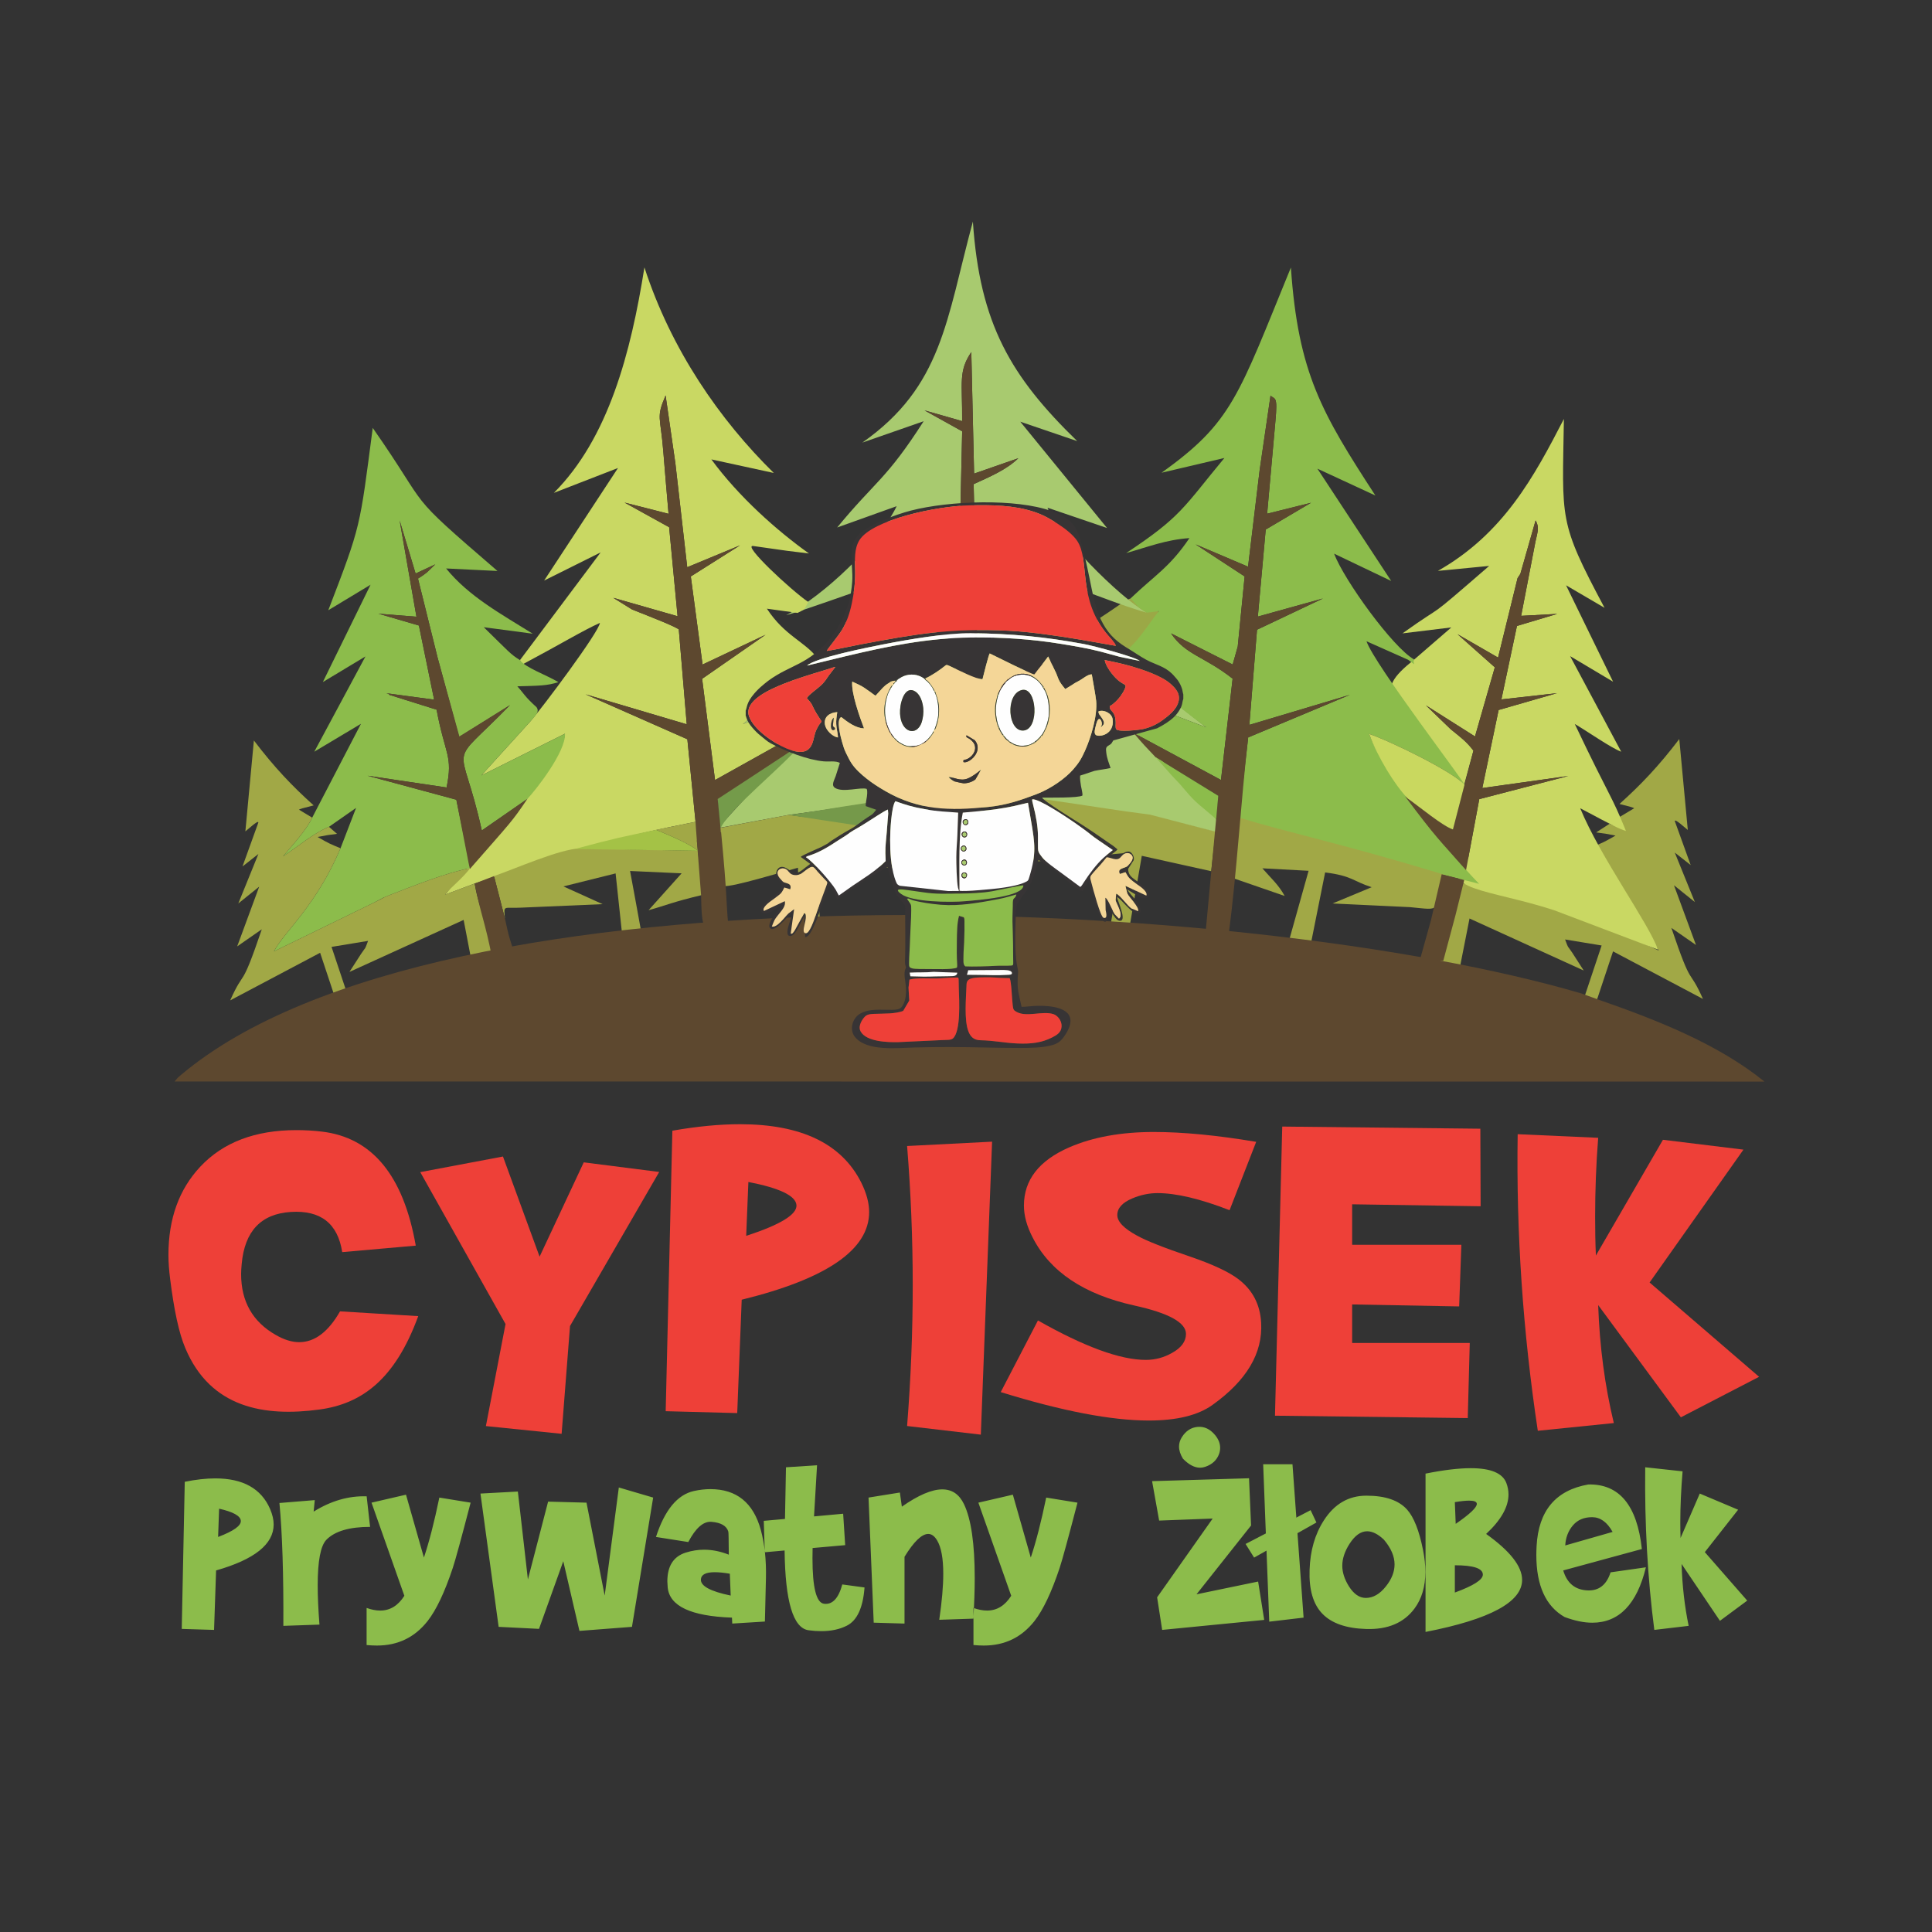 <?xml version="1.0" encoding="UTF-8"?>
<!DOCTYPE svg PUBLIC "-//W3C//DTD SVG 1.1//EN" "http://www.w3.org/Graphics/SVG/1.1/DTD/svg11.dtd">
<!-- Creator: CorelDRAW 2018 (64-Bit) -->
<svg xmlns="http://www.w3.org/2000/svg" xml:space="preserve" width="180mm" height="180mm" version="1.1" style="shape-rendering:geometricPrecision; text-rendering:geometricPrecision; image-rendering:optimizeQuality; fill-rule:evenodd; clip-rule:evenodd"
viewBox="0 0 18000 18000"
 xmlns:xlink="http://www.w3.org/1999/xlink">
 <rect x="0" y="0" width="18000" height="18000" fill="#333333" stroke="none"/>
 <defs>
  <style type="text/css">
   <![CDATA[
    .fil15 {fill:#FEFEFE}
    .fil12 {fill:#373435}
    .fil13 {fill:#EE4038}
    .fil14 {fill:#F4D697}
    .fil5 {fill:#C9D863}
    .fil8 {fill:#C9D85F}
    .fil4 {fill:#A8CA6F}
    .fil10 {fill:#A4C246}
    .fil3 {fill:#A1A846}
    .fil2 {fill:#9BA846}
    .fil7 {fill:#5D482F}
    .fil6 {fill:#8CBC4B}
    .fil11 {fill:#749B4A}
    .fil9 {fill:#75994A}
    .fil0 {fill:#EE4038;fill-rule:nonzero}
    .fil1 {fill:#8CBC4B;fill-rule:nonzero}
   ]]>
  </style>
 </defs>
 <g id="tekst">
  <path class="fil0" d="M3873.58 11605.27c-114.62,-652.94 -406.11,-1007.34 -875.33,-1062.46 -76.41,-9.18 -154.61,-13.78 -236.37,-13.78 -383.9,0 -682.48,113.29 -895.76,340.63 -198.18,211.27 -296.82,485.31 -296.82,822.87 0,65.83 5.33,140.85 15.99,224.28 36.44,291.64 82.65,505.21 140.41,641.46 235.26,563.27 742.29,642.48 1249.45,574.09 393.86,-53.11 704.71,-277.86 921.53,-870.32l-728.69 -44.4c-109.3,191.36 -236.39,287.05 -380.34,287.05 -67.55,0 -140.41,-22.2 -218.61,-67.36 -215.06,-122.48 -322.59,-311.55 -322.59,-567.21 0,-25.26 1.8,-56.64 5.34,-94.15 27.56,-305.42 180.4,-466.93 457.66,-484.54 278.14,-17.6 437.23,107.17 478.98,374.31l685.15 -60.47z"/>
  <polygon class="fil0" points="3915.54,10920.42 4710,12335.75 4526.95,13286.45 5232.53,13358.41 5310.72,12354.12 6141.62,10918.88 5438.7,10829.33 5027.26,11708.07 4686,10774.98 "/>
  <path class="fil0" d="M6264.27 10534.5l-62.2 2613.28 666.48 17.6 41.77 -1056.33c791.81,-194.43 1187.26,-466.17 1187.26,-816.75 0,-84.96 -24.9,-176.05 -72.87,-273.27 -182.19,-363.59 -558.98,-545 -1130.38,-545 -189.28,0 -399,19.9 -630.06,60.47zm687.83 979.79l20.43 -502.15c291.47,56.65 440.77,128.6 447.88,215.1 7.11,87.26 -149.29,182.94 -468.31,287.05z"/>
  <path class="fil0" d="M8451.24 10677.22c34.66,428.66 52.43,861.14 52.43,1295.92 0,435.55 -17.77,872.63 -52.43,1312.77l686.92 80.37 104.86 -2729.63 -791.78 40.57z"/>
  <path class="fil0" d="M9323.69 12969.88l346.58 -667.48c431.9,244.94 766.91,367.42 1004.19,367.42 87.09,0 168.85,-21.44 245.26,-65.07 86.21,-47.46 129.76,-107.16 129.76,-176.82 0,-106.4 -160.86,-194.43 -481.66,-264.85 -468.33,-103.34 -784.68,-314.6 -947.31,-634.56 -54.21,-104.87 -80.87,-203.62 -80.87,-296.24 0,-238.82 140.41,-419.47 422.12,-542.71 220.38,-95.68 483.43,-143.14 788.24,-143.14 271.04,0 589.17,30.62 953.53,91.86l-247.94 636.86c-273.71,-106.4 -497.66,-159.22 -670.93,-159.22 -78.2,0 -156.41,16.08 -234.62,48.99 -93.3,39.04 -140.39,91.09 -140.39,155.39 0,61.24 61.31,125.54 184.82,192.13 87.1,48.22 251.51,113.29 494.1,195.19 209.72,71.96 359.02,141.61 447.88,208.97 133.3,101.04 204.39,237.3 213.29,407.99 15.99,282.46 -135.09,537.36 -453.22,764.7 -135.09,97.21 -333.25,145.44 -593.62,145.44 -348.35,0 -808.69,-88.03 -1379.21,-264.85z"/>
  <polygon class="fil0" points="11946.29,10496.01 11878.75,13189.67 13674.72,13211.87 13693.39,12512.24 12597.68,12512.24 12597.68,12153.24 13594.75,12171.61 13615.19,11597.51 12597.68,11597.51 12597.68,11220.14 13794.69,11238.51 13792.03,10515.92 "/>
  <path class="fil0" d="M14139.83 10566.99c-14.22,920.85 48.87,1842.46 187.51,2763.31l708.26 -71.95c-83.53,-346.75 -132.41,-713.41 -145.75,-1099.2l770.46 1045.62 728.72 -377.37 -1020.19 -878.75 874.44 -1237.75 -750.02 -91.86 -624.72 1078.54c-5.35,-119.41 -7.12,-240.36 -7.12,-361.3 0,-241.89 8.89,-487.6 28.43,-735.61l-750.02 -33.68z"/>
  <path class="fil1" d="M1721.36 13805.55l-28.1 1370.63 301.11 9.24 18.87 -554.04c357.71,-101.97 536.37,-244.5 536.37,-428.37 0,-44.56 -11.24,-92.34 -32.93,-143.33 -82.31,-190.7 -252.52,-285.85 -510.68,-285.85 -85.51,0 -180.26,10.44 -284.64,31.72zm310.75 513.89l9.22 -263.37c131.69,29.71 199.14,67.45 202.34,112.81 3.22,45.77 -67.43,95.96 -211.56,150.56zm607.82 828.24c2.41,-477.35 -9.63,-859.16 -36.53,-1144.61l329.21 -26.89 -10.44 107.19c161.39,-100.37 326,-148.14 493.82,-142.52l32.12 284.64c-193.11,0 -328.81,40.15 -407.11,120.04 -54.2,55.81 -81.09,197.13 -81.09,424.76 0,103.18 5.22,225.23 16.47,365.75l-336.45 11.64zm1309.61 -636.34c49.39,-147.34 97.16,-333.62 143.73,-558.85l291.48 47.37c-86.33,330.82 -141.32,533.16 -165.81,606.63 -75.89,228.44 -154.57,393.85 -235.27,496.63 -120.04,152.16 -277.02,228.03 -471.74,228.03 -31.32,0 -63.43,-1.6 -96.35,-4.81l0 -345.67c45.36,16.46 87.93,24.49 126.87,24.49 91.93,0 166.61,-45.77 224.82,-137.71l-305.92 -867.59 321.18 -74.27 167.01 585.75zm968.76 203.95l188.3 -725.06 357.71 9.63 169.42 865.58 131.69 -1006.9 319.98 93.95 -197.54 1204.42 -489.39 37.74 -150.56 -649.18 -226.02 630.31 -376.18 -18.87 -169.44 -1241.76 348.49 -18.87 93.54 819.01zm1193.19 -395.85l301.1 47.37c69.06,-131.68 141.32,-194.71 216.39,-188.29 88.72,7.23 140.92,37.74 156.57,91.54 2.42,8.03 3.63,79.49 4.42,214.38 -78.28,-30.91 -154.96,-46.17 -230.44,-46.17 -56.21,0 -113.21,8.84 -170.63,26.9 -114.42,36.14 -171.42,125.66 -171.42,268.19 0,12.04 1.19,30.51 3.21,55.4 16.46,175.04 216.39,268.99 598.99,282.24l2.41 55.4 304.32 -18.87 9.64 -403.48c4.02,-170.23 -12.44,-320.78 -48.18,-451.66 -69.85,-252.53 -226.43,-378.59 -469.33,-378.59 -50.17,0 -101.56,6.02 -154.17,17.66 -153.75,34.53 -271.38,177.06 -352.88,427.98zm688.12 342.46l8.03 203.54c-191.11,-39.34 -283.84,-90.33 -277.42,-152.96 4.01,-42.96 46.98,-64.64 129.28,-64.64 38.54,0 85.11,4.82 140.11,14.06zm325.59 -199.94l-9.24 -292.67 197.54 -17.67 9.22 -481.37 289.48 -18.87 -28.12 476.55 271.41 -24.89 18.87 292.68 -303.52 26.9c-0.8,33.32 -1.21,64.63 -1.21,94.34 0,273.81 35.74,415.53 107.21,424.76 78.27,10.44 135.29,-49.78 170.62,-179.86l207.15 28.11c-14.05,188.29 -68.65,306.72 -163.39,355.3 -67.45,34.53 -147.74,51.79 -240.08,51.79 -38.55,0 -77.89,-2.81 -117.63,-8.43 -143.74,-19.27 -218,-267.38 -223.63,-743.13l-184.68 16.46zm966.76 -509.47l48.18 1165.48 287.04 8.43 0 -622.28c87.13,-141.73 160.59,-212.79 221.22,-212.79 31.32,0 59.02,20.48 83.1,61.43 37.74,63.43 56.61,166.61 56.61,309.14 0,116.82 -12.45,259.75 -37.33,429.17l317.57 -10.44c8.42,-138.1 12.84,-264.17 12.84,-378.59 0,-319.17 -33.33,-548.81 -99.97,-688.13 -44.16,-91.93 -111.21,-137.7 -202.33,-137.7 -97.96,0 -223.63,53.8 -376.59,160.99l-18.48 -131.68 -291.86 46.97zm1511.55 558.85c49.39,-147.34 97.16,-333.62 143.73,-558.85l291.47 47.37c-86.32,330.82 -141.31,533.16 -165.8,606.63 -75.88,228.44 -154.57,393.85 -235.28,496.63 -120.04,152.16 -277.01,228.03 -471.73,228.03 -31.32,0 -63.43,-1.6 -96.35,-4.81l0 -345.67c45.37,16.46 87.93,24.49 126.87,24.49 91.94,0 166.61,-45.77 224.82,-137.71l-305.92 -867.59 321.17 -74.27 167.02 585.75zm1130.16 -711.81l65.83 367.35 498.65 -18.87 -517.5 733.89 46.96 303.52 950.69 -93.14 -56.61 -357.32 -574.11 118.84 508.28 -641.16 -18.87 -440.01 -903.32 26.9zm1035 -157.38l56.61 1466.59 319.98 -37.74 -103.59 -1428.85 -273 0zm432.39 984.42c5.62,-179.06 49.78,-332.43 132.88,-461.3 98.76,-153.76 230.84,-230.45 396.66,-230.45 174.64,0 301.11,42.96 378.59,129.28 63.44,70.66 113.21,197.12 149.35,378.99 14.05,71.06 21.27,138.51 21.27,202.34 0,136.51 -33.71,250.12 -101.16,340.86 -98.77,133.29 -248.92,197.12 -450.46,190.7 -185.08,-5.62 -320.78,-52.6 -407.09,-141.32 -86.33,-88.33 -126.48,-224.83 -120.04,-409.1zm691.74 -282.64c-55.01,-51.79 -106.8,-77.49 -155.37,-77.49 -59.43,0 -114.42,39.35 -164.61,117.63 -44.57,69.86 -67.05,137.71 -67.05,203.55 0,61.83 20.48,125.26 61.02,190.7 45.77,72.67 98.37,109.2 157.78,109.2 68.26,0 130.49,-35.73 187.1,-107.19 54.19,-67.45 81.1,-136.1 81.1,-205.55 0,-75.48 -33.33,-152.16 -99.97,-230.85zm388.62 860.36l0 -1475.02c167.82,-33.73 308.32,-50.59 421.15,-50.59 185.87,0 296.28,45.77 331.61,137.71 13.25,34.53 20.07,70.26 20.07,106.79 0,116.03 -69.44,238.88 -208.35,368.15 223.61,159.39 335.23,301.91 335.23,428.38 0,206.36 -299.9,367.75 -899.71,484.58zm272.99 -1209.24l8.04 202.34c131.29,-90.33 196.73,-152.16 196.73,-185.88 0,-20.48 -24.09,-30.52 -71.88,-30.52 -32.92,0 -77.07,4.82 -132.89,14.06zm0 588.16l0 254.13c173.85,-63.83 260.96,-119.24 260.96,-167.01 0,-58.22 -87.11,-87.12 -260.96,-87.12zm1009.72 48.17c35.33,118.44 110,180.27 224.83,185.89 106.39,5.62 178.66,-50.59 216.4,-168.22l329.21 -46.97c-83.92,344.06 -250.53,516.29 -499.84,516.29 -77.08,0 -162.6,-17.66 -257.75,-52.99 -175.44,-100.37 -263.36,-293.08 -263.36,-578.53 0,-24.49 0.8,-51.39 2.39,-81.1 17.28,-330.41 177.86,-521.91 482.18,-575.31 288.27,-6.42 454.47,194.31 498.64,601.41l-732.7 199.53zm89.93 -419.54c-43.36,51.39 -67.04,113.62 -71.06,186.69l441.23 -126.07c-50.99,-91.53 -114.84,-137.3 -190.7,-137.3 -76.29,0 -135.7,25.29 -179.47,76.68zm674.07 -541.59c-6.42,527.14 22.08,1032.19 84.72,1515.17l319.98 -37.74c-37.74,-181.87 -59.82,-374.17 -65.85,-576.52l357.32 529.55 254.13 -188.29 -395.06 -451.66 310.34 -395.06 -357.3 -150.55 -179.06 413.92c-1.61,-46.97 -2.42,-95.15 -2.42,-144.53 0,-148.54 7.24,-307.13 21.29,-476.55l-348.09 -37.74z"/>
  <path class="fil1" d="M11021.13 13590.07c-24.38,-39.89 -36.35,-77.57 -36.35,-113.03 0,-30.14 8.87,-59.4 26.16,-86.88 37.22,-58.96 86.44,-90.87 147.6,-96.19 61.61,-5.32 115.25,19.95 161.35,75.36 31.92,38.12 47.88,78.01 47.88,119.23 0,19.07 -3.1,37.24 -8.87,54.53 -20.83,59.84 -64.72,101.06 -131.2,123.23 -15.53,5.31 -31.48,7.97 -46.99,7.97 -51.87,0 -105.05,-27.92 -159.58,-84.22z"/>
  <polygon class="fil1" points="12210.56,14069.81 11604.72,14384.66 11684.09,14511.81 12264.74,14184.67 "/>
 </g>
 <g id="trees">
  <path class="fil2" d="M10195.06 5790.25c141.04,270.76 150.16,155.14 255.76,305.67 101.98,-61.23 306,-282.47 343.1,-396.86 -281.16,-205.83 -192.67,-159.78 -598.86,91.19z"/>
  <path class="fil3" d="M10462.53 7949.71l-114.02 658.45 177.6 14.61 111.68 -649.33 646.58 143.23c39.34,-347.19 12.04,-112.08 41.42,-371.43l-649.82 -171.62c-853.74,-110.41 -1602.36,-395.34 -1573.19,-169.75 18.69,144.49 5.53,385 22.28,537.08 22.15,201.18 -191.69,137.4 1337.47,8.76z"/>
  <path class="fil4" d="M7324.94 5731.67c233.46,-67.16 550.56,-188.71 795.28,-267.51 -496.47,713.54 -579.3,716.4 -1198.71,1282.43l918.03 -350.27c-271.18,390.57 -844.76,974.3 -1148.23,1318.32l654.81 -121.9c356.85,-47.07 810.18,-119.21 1171.21,-175.09l372.72 -25.47 -8.31 -236.07c-157.98,-63.47 -309.72,-166.03 -460.08,-239.65 -246.79,-120.83 -226.53,-120.15 -415.52,-298.33l897.35 383.22 17.44 -1004.65 -652.88 -351.49 655.15 236.23 19.35 -840.74 -517.73 -229.82 518.72 125.92 20.86 -918.51 -350.95 -194.98 350.52 100.02c3.04,-357.04 -36.94,-463.93 85.53,-642.86l26.01 1132.03 412.24 -143.59c-112.93,110.17 -271.71,175.04 -416.48,241.71l21.03 886.79 618.16 -218.66 -615.12 335.97 15.79 896.02 938.7 -347.24 -937.22 492.56c-65.93,1028.3 -108.48,822.64 403.57,859.68 862.2,124.8 858.09,130.37 1196.83,173.75l678.91 176.92c-81.97,-317.35 -666.04,-657.7 -1133.47,-1361.72l980.56 372.02c-425.99,-340.47 -759.63,-540.93 -1255.05,-1310.42 252.5,82.57 437.12,165.75 699.03,241.91 -261.47,-150.5 -839.18,-731.2 -923.12,-977.9l554.28 189.04 -808.52 -990.59 530.3 180.83c-616.81,-599.81 -907.84,-1090.38 -971.8,-2045.5 -247.97,914.67 -283.54,1535.62 -1030.04,2059.52l571.43 -199.08c-348.58,544.8 -451.28,558.14 -805.86,990.01l554.55 -198.7c-172.73,354.66 -681.17,834.49 -1029.27,1015.84z"/>
  <path class="fil3" d="M14874.54 9325.95c-57.27,-23.87 -37.91,-10.73 -108.27,-50.8l155.69 -466.25 -340.41 -56.08c36.42,95.98 13.72,43.54 65.96,122.15l107.61 167.09 -1063.87 -484.64 -87.02 440.75 -190.98 -39.07c156.52,-594.79 127.9,-451.11 175.23,-740.67 596.58,159.1 1229.15,327.56 1865.25,637.8 -101.5,-191.35 -383.08,-421 -615.46,-966.34 103.47,-43.28 102.94,-41.81 213.21,-104.99 -102.55,-20.4 -91.17,-17.4 -180.51,-29.32l123.84 -80.01c149.46,61.77 2.38,-37.71 144.81,54.8 -76.68,-92.67 6.36,1.57 -49.34,-119.19l135.16 -80.86c-8.59,-6.36 -38.98,-15.55 -137.05,-39.83 197.28,-177.14 364.01,-351.2 557,-604.8l79.39 846.85c-119.26,-103.45 -119.14,-90.62 -121,-82.02l147.79 409.01 -148.16 -116.24 187.09 460.87 -194.57 -156.33 205.05 556.34 -229.26 -159.15c200.55,590.3 154.55,349.83 294.41,662.07l-837.86 -443.34 -153.73 462.2z"/>
  <path class="fil5" d="M13175.96 6144.73c-403.31,322.7 -255.16,372.36 465.43,1166.29l86.3 -317.62c-66.84,-87.02 -121.14,-125.61 -210.55,-197.99l-232.02 -223.71 457.14 289.59 184.63 -644 -347.52 -308.61 377.73 217.84 181.83 -740.85 25.83 -39.15 141.94 -497.99c35.77,61.83 20.4,103.22 -1.3,198.33l-133.14 690.7 335.86 -18 -375 112.26 -144.97 684.4 518.1 -58.15 -543.86 156.77 -152.05 727.17 801.2 -112.39 -829.5 215.67 -102.93 550.18c-315.62,295.96 191.3,286.92 798.66,484.44l969 367.34c-84.71,-242.92 -535.38,-858.44 -724.56,-1317.15 344.52,183.44 361.32,190.89 426.35,211.85 -139.78,-346.89 -139.87,-288 -476.84,-996.97 129.41,76.57 339.68,224.21 432.78,258.59l-476.07 -890.43 400.25 238.26 -438.11 -898.23 358.54 209.85c-431.17,-809.28 -393.38,-810.3 -378.77,-1759.7 -275.83,533.72 -560.12,1067.13 -1173.79,1415.51l477.66 -46.15c-642.57,556.46 -360.62,309.24 -807.82,628.43l455.23 -55.5 -345.66 299.12z"/>
  <path class="fil5" d="M4844.57 6149.96c32.21,47.3 -99.49,51.02 25.36,39.2 373.11,-199.17 557.39,-312.82 719.23,-385.67 -6.44,81.92 -539.9,795.62 -649.32,919.11l-455.72 502.06 779.71 -388.82c-39.35,350.46 -853.82,1163.75 -1116.78,1499.07l275.28 -103.32c1022.1,-340.05 1330.95,-431.17 2057.83,-575.02l-76.17 -769 -948.3 -418.77 942.58 279.38 -74.23 -885.3c-76.72,-43.81 -178.88,-81.36 -285.19,-125.08 -54.16,-22.27 -94.23,-36.18 -151.61,-60.25l-173.82 -107.84 599.33 171.4 -78.61 -829.1 -415.6 -229.77 410.2 104.72c-16.22,-190.53 -33.43,-380.91 -48.2,-571.66 -26.7,-344.92 -70.54,-317.92 20.63,-531.53l90.71 628.44 110.87 972.37 492.2 -203.94 -458.83 289.98 109.52 820.69 586.8 -277.42 -590.92 410.43 120.29 942.98 801.02 -447.68c87.22,47.07 19.61,-39.23 37.08,68.04l339.63 -491.34 -918.03 350.27c122.17,-111.64 448.48,-366.82 692.81,-617.09 -117.98,-153.41 -303.63,-205.4 -469.32,-458.45l285.78 39.45c80.62,-42 50.96,-18.96 100.4,-100.99 -165.03,-113.75 -619.33,-537.43 -514.06,-522.51 413.97,58.67 257.64,37.73 519.74,69.68 -300.37,-213.88 -655.85,-530.42 -909.17,-876.48l581.64 126.37c-503.06,-493.54 -957.3,-1148.97 -1205.41,-1915.24 -126.64,796.96 -335.23,1591.2 -843.71,2100.7l597.37 -231.83 -688.04 1048.73 526.39 -262.18 -751.36 1003.21z"/>
  <path class="fil6" d="M11081.65 5013.38c-183.96,273.24 -326.3,348.96 -547.34,560.97 62.51,69.59 63.72,83.43 151.31,133.85l110.94 -14.43c-98.91,122.05 -208.59,314.48 -345.75,396.84 37.16,78.16 445.42,437.62 788.2,686.1l-980.56 -372.02c48.39,147.64 212.45,326.4 302.71,423.45l814.36 438.62 108.44 -943.64c-265.9,-209.52 -438.18,-220.55 -573.7,-422.14l574.23 289.92 47.17 -167.4 64.25 -652.88 -456.63 -298.87 488.49 207.89 108.41 -902.88 100.81 -690.58c42.82,37.44 67.88,-1.92 45.8,237.32l-77.1 862.47 408.81 -101.88 -421.95 249.33 -73.46 810.84 606.76 -168.48 -614.43 291.22 -71.44 886.47 936.9 -280.17 -947.72 397.01 -86.67 758.26c419.51,193.43 1675.2,458.59 2238.06,605.91 -287.39,-294.72 -902.68,-1062.18 -1024.89,-1396.74 197,65.74 785.64,353.93 888.91,473.75 6.86,-17.78 -840,-1122.48 -913.41,-1337.27l387.98 172.69c99.13,72.15 32.91,32.93 56.82,-2.18 -199.29,-110.94 -654.84,-742.95 -746.46,-986.45l532.12 254.45 -687.68 -1046.21 540.1 250.06c-497.89,-766.2 -719.5,-1140.2 -787.09,-2124.05 -492.32,1202.51 -545.64,1440.39 -1205.24,1911.92l585.87 -137.69c-384.18,463.3 -399.99,544.95 -915.27,886.24 209.12,-59.35 368.81,-123.84 589.34,-139.62z"/>
  <path class="fil6" d="M2908.62 7617.72c-55.7,120.76 -195.58,268.62 -272.26,361.29 142.45,-92.51 279.13,-213.97 428.58,-275.74l252.38 -176.21 -144.79 375.99c-232.36,545.34 -519.24,769.7 -620.73,961.05l931.13 -454.12 87.35 -45.94 52.98 -22.15c219.26,-85.43 545.8,-215.31 755.84,-252.79l-14.42 -91.75 -113.26 -546.61 -827.5 -223.74 736.74 109.74c61.11,-298.43 -14.23,-302.17 -93.15,-724.86l-439.89 -138.06c-4.83,-12.5 -18.16,-9.41 -26.68,-15.04l443.69 59.76 -141.83 -690.68 -377.11 -110.16 354.21 28.14 -156.51 -896.86 148.65 494.41 183.22 -85.62 -83.97 80.18c-31.27,24.11 -50.13,35.87 -76.93,52.44l182.7 736.64 200.18 739.78 474.37 -297.67c-604.29,620.19 -457.72,279.26 -262.72,1168.08l424.99 -294.68c78.24,-82.47 358.85,-438.74 349.95,-606.7l-779.71 388.82 455.72 -502.06c45.03,-50.82 90.98,-89.37 58.9,-133.85 -114.79,-104.26 -112.12,-120.69 -178.78,-194.55 204.57,-5.93 275.26,-4.6 382.59,-38.96 -110.67,-66.55 -310.99,-136.25 -357.98,-205.28 -90.95,-56.26 -102.31,-77.08 -337.47,-306.44l456.21 60.56c-290.49,-181.16 -594.45,-345.95 -807.06,-607.91l478.53 23.37c-893.72,-769.61 -599.87,-527.65 -1162.11,-1332.68 -123.07,938.68 -106.75,897.84 -414.01,1698.39l393.62 -237.39 -444.44 906.61 396.97 -238.52 -476.73 887.41 434.99 -259.93 -454.45 874.29z"/>
  <path class="fil3" d="M3136.28 9339.11c57.27,-23.87 37.9,-10.73 108.27,-50.8l-155.71 -466.25 340.41 -56.08c-36.41,95.98 -13.72,43.54 -65.94,122.15l-107.63 167.09 1063.89 -484.64 76.44 398.42 190.98 -33.78c-8.35,-298.45 -117.32,-414.07 -164.66,-703.63l-275.28 103.32c60.99,-77.76 166.78,-152.23 241.45,-257.83l-23.82 -79.73 14.42 91.75c-210.04,37.48 -536.58,167.36 -755.84,252.79 -78.18,32.69 -6.78,2.28 -140.33,68.09l-931.13 454.12c101.49,-191.35 388.37,-415.71 620.73,-961.05 -103.46,-43.28 -102.94,-41.81 -213.19,-104.99 102.53,-20.4 91.15,-17.4 180.51,-29.32l-74.91 -65.47c-149.45,61.77 -286.13,183.23 -428.58,275.74 76.68,-92.67 216.56,-240.53 272.26,-361.29l-123.26 -74.24c8.59,-6.36 39,-15.55 137.05,-39.83 -197.28,-177.14 -364.01,-351.2 -557,-604.8l-79.38 846.85c119.25,-103.45 119.15,-90.62 120.99,-82.02l-147.77 409.01 148.14 -116.24 -187.07 460.87 194.56 -156.33 -205.06 556.34 229.26 -159.15c-200.55,590.3 -154.53,349.83 -294.41,662.07l837.88 -443.34 153.73 462.2z"/>
  <path class="fil3" d="M11496.17 8184.03l472.81 163.58c-55.73,-104.18 -131.89,-170.03 -207.74,-257.7l430.57 23.12 -181.88 648.94 206.03 15.56 129.96 -649.18c252.36,31.63 257.63,81.2 433.56,137.55l-364.3 151.55 722.71 34.38c308.14,29.39 225.1,51.02 309.9,-305.15 -979.65,-296.52 -1407.65,-378.61 -1902.41,-528.76 -15.69,88.29 -28.67,422.64 -49.21,566.11z"/>
  <path class="fil7" d="M8881.74 7156.11c7.19,89.78 -22.74,1111.27 -2.76,1384.21l254.85 -1.34c0.93,-240.37 0.62,-963.32 -7.67,-1214.39l-13.55 -768.53 937.22 -492.56 -938.7 347.24 -15.79 -896.02 615.12 -335.97 -618.16 218.66 -21.03 -886.79c144.77,-66.67 303.55,-131.54 416.48,-241.71l-412.24 143.59 -26.01 -1132.03c-122.47,178.93 -82.49,285.82 -85.53,642.86l-350.52 -100.02 350.95 194.98 -20.86 918.51 -518.72 -125.92 517.73 229.82 -19.35 840.74 -655.15 -236.23 652.88 351.49 -17.44 1004.65 -897.35 -383.22c188.99,178.18 168.73,177.5 415.52,298.33 150.36,73.62 302.1,176.18 460.08,239.65z"/>
  <path class="fil7" d="M6480.16 7656.57l6.46 183.2c257.52,-33.55 -22.99,-19.77 234.75,-73.07l-32.3 -319.98c542.36,-349.61 321.35,-202.07 773.58,-511.38 188.13,-242.98 140.89,-184.38 2.82,-115.72l-803.66 447.68 -120.29 -942.98 590.92 -410.43 -586.8 277.42 -109.52 -820.69 458.83 -289.98 -492.2 203.94 -110.87 -972.37 -90.71 -628.44c-91.17,213.61 -47.33,186.61 -20.63,531.53 14.77,190.75 31.98,381.13 48.2,571.66l-410.2 -104.72 415.6 229.77 78.61 829.1 -599.33 -171.4 173.82 107.84c57.38,24.07 97.45,37.98 151.61,60.25 106.31,43.72 208.47,81.27 285.19,125.08l74.23 885.3 -942.58 -279.38 948.3 418.77 76.17 769z"/>
  <path class="fil3" d="M6712.48 7711.99c53,576.04 -388.77,686.46 722.17,372.53l9.5 476.16 192.3 -16.73 -27.75 -477.7c546.86,-2.03 543.13,6.95 1269.8,70.82l-3.47 -54.51c-192.08,-89.09 -332.06,-210.46 -456.49,-349.48 -679.34,-101.26 -964.92,-124.27 -1072.42,-140.34l-633.64 119.25z"/>
  <path class="fil7" d="M10561.16 6828.14c88.16,104.98 114.71,130.86 205.05,226.71l584.26 359.5 -117.55 1265.75c216.85,29.26 136.49,-2.25 212.76,40.54 79.88,-608.45 113.07,-1234.34 183.48,-1850.33l947.72 -397.01 -936.9 280.17 71.44 -886.47 614.43 -291.22 -606.76 168.48 73.46 -810.84 421.95 -249.33 -408.81 101.88 77.1 -862.47c22.08,-239.24 -2.98,-199.88 -45.8,-237.32l-100.81 690.58 -108.41 902.88 -488.49 -207.89 456.63 298.87 -64.25 652.88 -47.17 167.4 -574.23 -289.92c135.52,201.59 307.8,212.62 573.7,422.14l-108.44 943.64 -814.36 -438.62z"/>
  <path class="fil3" d="M6111.97 7731.06c96.72,40.11 315.61,129.01 390.51,195.85l-1098.98 -22.38c-184.6,4.19 -602.51,188.93 -800.91,257.77l101.62 394.6c-11.81,-130.78 -14.6,-91.5 152.82,-100.66l757.47 -32.49 -365.39 -165.33 486.38 -121.02 61.64 576.24 176.79 -32.85c-53.06,-295.19 -52.08,-284.51 -103.75,-566.01l480.32 21.79 -307.7 343.42c169.68,-46.79 220.37,-75.39 502.25,-142.49l-52.67 -506.88 -5.75 -78.17 -6.46 -95.88 -368.19 74.49z"/>
  <path class="fil7" d="M13644.57 7311.49l-107.82 416.36c-91.19,-28.54 -339.77,-232.24 -446.99,-309.8 300.58,401.48 308.08,392.31 569.03,688.93l123.25 -661.69 829.5 -215.67 -801.2 112.39 152.05 -727.17 543.86 -156.77 -518.1 58.15 144.97 -684.4 375 -112.26 -335.86 18 133.14 -690.7c21.7,-95.11 37.07,-136.5 1.3,-198.33l-141.94 497.99 -25.83 39.15 -181.83 740.85 -377.73 -217.84 347.52 308.61 -184.63 644 -457.14 -289.59 232.02 223.71c89.41,72.38 143.71,110.97 210.55,197.99l-83.12 318.09z"/>
  <path class="fil7" d="M4364.68 8034.39l13.24 61.22c394.57,-451 387.54,-434.04 535.96,-653.07l-424.99 294.68c-195,-888.82 -341.57,-547.89 262.72,-1168.08l-471.72 292.38 -202.83 -734.49 -182.7 -736.64c79,-48.83 95.92,-66.42 160.9,-132.62l-183.22 85.62 -148.65 -494.41 156.51 896.86 -354.21 -28.14 377.11 110.16 141.83 690.68 -443.69 -59.76c8.52,5.63 21.85,2.54 26.68,15.04l439.89 138.06c78.92,422.69 154.26,426.43 93.15,724.86l-736.74 -109.74 827.5 223.74 113.26 583.65z"/>
  <path class="fil8" d="M13116.21 7439.22c107.22,77.56 329.35,260.09 420.54,288.63l107.82 -416.36c-103.27,-119.82 -691.91,-408.01 -888.91,-473.75 77.25,211.44 240.84,480.26 360.55,601.48z"/>
  <path class="fil9" d="M8517.33 7417.65c-821.41,114.09 -814.36,128.02 -1171.21,175.09 279.75,41.57 1563.01,245.22 1527.92,204.55 -69.97,-81.1 -163.16,-209.23 -356.71,-379.64z"/>
  <path class="fil7" d="M6531.8 8340.15c6.78,291.82 7.79,423.61 251.93,262.11 -19.5,-207.81 -7.54,-252.21 -65.36,-848.7l-66.76 8.7 -58.78 17.61 -100.46 50.75 39.43 509.53z"/>
  <polygon class="fil7" points="13331.68,8574.96 13230.04,8939.39 13446.47,8952.58 13561.36,8523.18 13641.86,8198.84 13431.91,8145.35 "/>
  <path class="fil7" d="M4422.33 8231.59c57.93,297.5 95.45,346.97 164.66,703.63l245.3 -75.67c-92.48,-36.68 -19.03,75.03 -81.42,-108.91 -15.16,-44.65 -35.58,-145.41 -46.66,-193.74l-101.62 -394.6 -180.26 69.29z"/>
  <path class="fil10" d="M5355.88 7909.82l1146.6 17.09c-74.9,-66.84 -293.79,-155.74 -390.51,-195.85 -333.11,70.53 -350,69.97 -756.09,178.76z"/>
  <path class="fil11" d="M6713.42 7716.42c77.77,-176.67 592.42,-585.49 749.23,-781.08 -574.78,377.96 -456.9,299.32 -776.22,508.73l26.99 272.35z"/>
  <path class="fil6" d="M11330.82 7632.34l19.65 -217.99 -584.26 -359.5c284,324.08 162.33,172.18 277,309.13 106.35,126.97 142.95,140.63 287.61,268.36z"/>
  <path class="fil7" d="M1690.6 10011.23c-48.57,40.81 -26.34,21.97 -63.91,64.8l14812.14 0.88c-433.88,-351.82 -1006.35,-574.86 -1530.05,-757.81l-176.83 -63.79c-3109.99,-912.78 -10625.97,-1273.56 -13041.35,755.92z"/>
 </g>
 <g id="cypek_x0020_2">
  <path class="fil12" d="M9407.16 9113.15c16.53,36.23 19.97,189.92 28.22,254.99 4.71,36.97 7.97,44.21 35.02,59.27 94.33,52.51 239.06,-11.17 342.55,20.47 38.69,11.83 79.71,59.95 77.63,113.82 -2.25,57.66 -45.65,82.47 -87.74,103.74 -98.03,49.53 -194.13,61.6 -322.45,56.4 -115.05,-4.67 -227.64,-28.31 -345.99,-30.16 -62.13,-0.97 -92.06,-33.35 -110.8,-79.79 -43,-106.58 -22.94,-313.98 -18.57,-439.36 1.09,-31.48 15.52,-45.94 39.96,-54.6 40.29,-14.27 128.51,-12.37 178.79,-12.26 31.62,0.07 60.84,3.08 92.16,4.95 31.01,1.85 60.05,1.46 91.22,2.53zm1617.47 -2643.73l0 42.25c-13.42,36.79 -4.37,49.62 -31.58,96.96 -17.18,29.89 -34.7,52.02 -56.59,72.93 -39.93,38.2 -95.75,73.34 -155.79,103.78l-408.38 113.21c-19.98,29.32 -9.63,27.14 -44.45,47.49 -26.95,15.74 -24.86,30.68 -20.88,66.35 5.93,53.04 23.4,93.89 39.75,143.07 -47.61,11.06 -100.77,16.1 -149.21,26.35l-134.09 44.26c-3.07,27.73 3.5,69.98 7.77,96.53 3.61,22.45 16.6,66.99 13.42,89.28 -36.79,24.11 -315.51,18.75 -375.15,19.38 2.18,24.92 335.53,229.94 350.75,239.6 91.11,57.87 177.82,117.12 265.14,178.42 46.05,32.34 39.32,24.04 86.06,64.31 -12.29,17.09 -56.94,46.66 -76.36,61.97 32.45,22.87 65.91,17.05 96.22,-4.22 17.69,-12.4 56.67,-42.46 88.64,-37.09 25.64,4.31 52.31,49.85 41.77,80.95l-50.43 78.98c-1.86,64.88 44.64,86.74 78.62,113.01 20.05,15.51 34.82,25.07 53.47,41.55 19.05,16.85 32.89,27.11 48.26,46.85 43.42,55.71 -3.75,94.07 -72.27,60.43 -32.96,-16.17 -83.31,-49.45 -117.56,-69.47 20.78,36.36 53.58,65.94 79.28,99.43 12.94,16.88 74.76,96.64 33.66,123.23 -44.29,28.65 -147.65,-102.94 -180.51,-132.02l-27.43 -20.93c2.05,31.9 103.53,237.98 20.03,221.5 -44.59,-8.79 -103.04,-141.06 -124.56,-181.68 -1.58,18.79 8.84,60.58 12.09,80.96 4.24,26.88 9.03,61.48 1.76,87.45 -10.23,36.5 -35.25,24.46 -50.3,1.21 -49.54,-76.59 -93.51,-256.22 -125.72,-355.99l-51.5 89.95c-32.71,6.32 -86.23,-43.01 -110.18,-62.88 -52.84,-43.8 -143.18,-121.33 -194.72,-156.94l-107.51 -66.9c-17.43,49.95 -22.95,93.94 -46.96,156.06 -56.75,146.78 -144,218.44 -153.6,261.23 -12.19,54.33 -13.05,134.75 -14.81,192.6 -3.44,111.94 -5.09,289.01 18.81,391.18 10.7,45.76 4.54,46.69 2.5,92.35 -5.55,124.87 8.79,146.13 35.6,274.38 50.92,-0.97 101.79,-9.34 155.6,-9.95 116.6,-1.31 348.04,15.83 291.31,191.23 -15.01,46.39 -62.15,121.89 -100.15,147.53 -16.94,11.42 -35.32,19.87 -57.12,26.41 -86.04,25.86 -208,27.58 -304.04,27.65 -217.95,0.14 -435.67,-8.6 -654.09,-8.6 -109.31,0 -216.84,1.14 -325.58,3.98 -164.24,4.31 -447.64,38.19 -557.82,-97.62 -56.73,-69.91 -23.62,-178.7 51.92,-219.5 87.63,-47.31 185.21,-32.01 292.68,-33.55 62.39,-0.9 86.95,-8.61 108.03,-55.47 19.93,-44.25 25.13,-90.1 22.58,-145.62 -3.12,-67.48 -27.19,-136.64 -3.42,-184.33 7.55,-15.15 0.29,-18.27 -3.39,-34.44 -5.15,-22.66 -1.74,-53.58 -1.21,-77.88 2.96,-137.13 0.95,-274.92 0.12,-412.12 -0.16,-25.67 4.64,-57.2 -9.02,-73.46 -73.17,-87.09 -84.2,-94.76 -117.37,-214.03l-36.66 -131.19c-22.88,7.28 -96.27,53.56 -122.28,68.71 -120.52,70.29 -233.67,149.9 -347.39,231.16 -10.71,-12.91 -21.41,-49.25 -30.52,-66.85l-41.24 -55.68c-33.16,27.2 -148.56,484.64 -226.9,473.02l-8.4 -192.48c-30.36,44.37 -73.61,171.59 -123.17,181.98 -53.87,11.29 -29.84,-74.84 -20.6,-104.39l39.37 -117.12c-34.48,13.16 -151.69,179.55 -206.34,154.53 -41.09,-18.83 11.49,-99.51 29.14,-120.56l81.45 -103.24c-23.21,4.5 -84.34,53.19 -111.91,67.21 -86.9,44.21 -134.6,-15.64 -43.2,-92.35l99.59 -79.02c19.1,-17.04 30.85,-16.62 39.45,-49.49 11.55,-44.13 10.71,-32.39 -11.88,-62.69 -9.39,-12.58 -27.23,-40.46 -31.96,-57.53 -9.61,-34.58 18.81,-103.03 86.65,-69.28 68.46,34.06 78.49,85.62 176.67,2.62l52.52 -39.42 -89.2 -65.23c9.87,-14.03 178,-85.14 193.71,-93.06 16.21,-8.18 28.49,-16.49 44.6,-24.35 22.53,-10.99 24.39,-17.7 42.51,-29.65 56.75,-37.39 116.87,-75.53 176.89,-108.13 63.21,-34.34 110.06,-78.34 169.62,-115.92 47.96,-30.25 40.7,-23.9 76.31,-68.12l-97.35 -34.05c-1.13,-41.88 12.1,-77.03 13.49,-118.25 0.49,-14.53 0.91,-28.5 -4.79,-41.9 -53.56,-19.34 -219.6,36.23 -293.34,-8.36 -40.66,-24.6 -10.25,-68.47 5.12,-113.13l38.23 -120.72c-37.12,-21.83 -101.27,-10.19 -150.91,-14.59 -150.37,-13.31 -357.73,-95.09 -489.63,-165.79 -41.03,-22 -62.71,-45.82 -94.2,-70 -33.12,-25.43 -56.99,-50.9 -83.09,-81.2 -22.28,-25.9 -43.55,-56.31 -53.32,-90.75 -1.05,-3.71 -1.37,-5.84 -2.46,-9.08l-2.72 -6.93c-0.24,-0.58 -0.66,-1.57 -1.07,-2.31l0 -47.08c14.94,-32.44 4.25,-70.42 81.64,-160.82 19.6,-22.9 52.42,-55.51 75.85,-73.97 17.54,-13.8 22.5,-20.79 52.43,-42.66 213.59,-155.95 367.28,-142.69 579.23,-397.52 66.35,-79.79 130.11,-195.25 167.76,-321.96 18.79,-63.27 31.04,-134.96 35.49,-205.96 5.23,-84.22 -6.94,-154.36 -7.47,-235.2 -0.5,-78.67 16.25,-143.25 56.24,-189.11 90.52,-103.72 361.45,-200.78 499.03,-236.25 357.74,-92.21 979.83,-113.68 1308.91,4.93 62.35,22.48 117.43,49.25 161.16,84.14 92.47,73.73 122.25,223.24 149.14,339.92 15.45,66.95 29.98,132.73 44,201.58 26.39,129.64 52.14,273.56 104.46,382.46 58.49,121.71 126.7,192.32 231.67,258.33 25.66,16.14 50.25,29.93 74.66,46.12 44.71,29.67 105.03,68.28 154.32,90.84 83.7,38.32 158.61,54.79 229.1,139.6 9.73,11.71 18.11,19.11 27.74,32.81 18.03,25.68 30.36,51.08 40.03,80.96 4.66,14.43 7.08,39.39 11.73,50.87zm-2560.18 2732.1l8.67 -73.14c3.64,-3.65 0.67,-1.81 7.7,-3.55 61.77,-15.16 181.2,-7.39 241.66,-8.38 51.53,-0.84 125.3,-8.76 175.71,-8.66 42.8,0.09 30.52,-13.15 34.68,102.2 4.17,115.51 19.56,397.91 -54.32,464.55 -19.92,17.94 -62.39,12.8 -93.09,15.29l-417.43 19.48c-95.06,2.21 -296.81,-2.68 -350.03,-100.2 -21.99,-40.28 3.4,-90.38 22.19,-115.97 26.25,-35.74 41.47,-44.24 102.81,-47.03 47.7,-2.17 96.83,-1.37 144.34,-4.35 38.68,-2.42 95.88,-9.42 127.6,-23.78l56.22 -95.52 -6.71 -120.94zm629.67 -118.83l-85.04 -0.75 11.61 -42.64 309.7 -2.22c30.66,0.05 89.32,-1.77 96.93,24.8 5.68,19.86 -19.6,19.4 -36.52,20.53 -105.6,7.06 -192.25,0.49 -296.68,0.28zm-612.45 13.33l-6.04 -34.34c74.68,-4.14 148.52,0.09 223.28,-7.16l220.3 7.82c-4.78,37.5 -44.45,30.92 -84.19,32.92 -38.56,1.94 -79.4,0.04 -118.52,1.7 -78.64,3.34 -156.15,1.8 -234.83,-0.94zm511.61 -92.7c-22.95,-19.69 -16.02,-53.34 -16.38,-104.38 -0.29,-38.32 5.27,-80.9 6.08,-118.01 0.88,-39.68 2.46,-77.99 2.94,-118.24 0.24,-20.25 0.02,-40.27 -0.24,-60.51 -0.13,-10.87 0.76,-32.63 -0.97,-42.55l-4.9 -13.7 -44.95 -13.53c-18.72,71.38 -19.03,152.95 -20.17,234.01 -1.03,73.21 -1.58,146.83 2.84,219.56 0.94,15.33 0.41,13.86 -2.05,28.74 -39.92,21.14 -217.06,12.74 -276.62,13.51 -29.97,0.39 -117.01,0.48 -140.37,-6.18 -26.34,-7.51 -28.78,-15.26 -28.59,-45.26 0.52,-78.85 6.93,-140.94 8.97,-216.13 2.33,-86.51 11.29,-202.29 10.85,-282.36 -0.32,-58.42 0.86,-44.79 -38.71,-103.25 4.8,-3.54 -1.13,-1.6 7.01,-3.07 3.51,-0.64 3.69,-0.84 7.57,-0.32 7.61,1.03 13.24,8.35 39.01,15.86 19.84,5.76 39.72,9.37 61.79,14.06 41.76,8.87 81.97,14.66 126.16,20.43 195.44,25.51 349.01,2.14 536,-31.63 118.18,-21.34 126.38,-24.08 240.57,-57.07 -5.04,29.54 -22.84,33.84 -27.99,44.91 -6.04,12.96 -5.01,48.46 -5.16,65.5 -0.47,48.27 -3.84,95.44 -3.07,144.07 1.34,85.99 6.75,203 5.83,285.23l1.24 103.59c-1.33,15.75 -3.6,18 -19.96,19.16 -44.4,3.16 -95.58,-0.32 -140.01,2.47 -71.65,4.5 -223.3,8.69 -286.72,5.09zm540.96 -754.61c4.51,105.8 -420.94,136.75 -535.12,146.97 -155.03,13.87 -501.5,8.78 -602.9,-66.48 -76.56,-56.82 6.73,-43.78 65.35,-35.77 238.54,32.6 201.52,35.67 471.19,32.17 109.63,-1.43 212.08,-4.77 316.57,-23.04 43.99,-7.69 262.29,-54.77 284.91,-53.85zm-2171.93 36.43c15.61,-47.79 -19.1,-52.35 -54.29,-63.3 -15.61,-4.86 -22.69,-18.37 -33.98,-29.74 -58.2,-58.61 -20.16,-103.66 21.93,-101.38 39.09,2.12 52.03,36.63 72.35,50.47 26.84,18.3 73.32,14.29 98.43,-2.43 24.51,-16.34 45.28,-36.27 71.69,-52.03 37.7,-22.45 43.41,-5.69 75.8,30.27 20.56,22.82 39.03,41.97 59.43,64.47 38.98,42.98 41.05,28.76 23.22,78.04 -34.67,95.83 -65.08,173.05 -98.82,272.8 -13.85,40.94 -53.82,157.25 -86.3,161.92 -41.1,5.9 -19.31,-62.79 -14.19,-86.35 3.69,-17.04 8.04,-34.09 9.52,-51.68 1.98,-23.38 3.39,-43.52 -13.98,-49.74l-85.21 155.7c-5.37,9.44 -9.06,14.77 -16.21,23.96 -6.29,8.07 -11.24,15.67 -24.66,12.35l31.56 -227.78 -52.73 40.05c-32.24,29.7 -106.2,135.88 -154.76,121.46 25.92,-63.73 19.81,-59.18 63.99,-114.18 31.02,-38.59 67.85,-79 56.6,-121.97l-194.51 91.54c-4.94,-10.48 -7.79,-19.58 7.23,-39.82 7.48,-10.06 16.65,-19.17 24.98,-26.89 23.14,-21.41 60.19,-44.36 88.33,-67.32 10.88,-8.86 19.96,-14.51 29.05,-22.8 25.16,-22.93 30.36,-46.44 40.88,-62.26l54.65 16.64zm2948.06 -298.33c38.04,0.45 91.7,38.68 125.87,3.97 12.48,-12.69 22.58,-28.06 43.45,-37.32 24.06,-10.67 45.96,-3.89 60.16,9.86 34.88,33.81 -10.42,78.65 -33.15,103.71 -21.88,24.13 -101.72,18.19 -72.74,75.69l51.87 -16.53c13.69,24.02 22.52,42.84 42.39,61.95 15.18,14.61 40.97,33.94 57.92,45.81 24.84,17.39 110.71,69.57 94.31,110.52l-195.31 -91.51 17.45 70.44c17.92,40.11 112.98,125.44 101.37,166.46l-62.71 -26.58c-32.9,-20.2 -108.57,-127.77 -141.96,-137.23l-5.53 59.95c2.99,26.11 77.65,140.74 31.55,172.23l-39.24 -40.66c-20.18,-26.23 -62.77,-143.16 -87.53,-153.3l2.41 115.25c1.34,11.18 24.34,84.68 -19.56,71.58 -29.06,-8.68 -98.21,-271.37 -112.98,-325.82 -15.82,-58.38 -16.07,-55.37 17.89,-95.45 21.48,-25.36 41.94,-46.21 64.22,-71.22 20.8,-23.35 40.21,-48.23 59.85,-71.8zm-1340.1 -415.64c108,-9.95 214.15,-17.81 317.78,-33.11 51.39,-7.6 99.84,-15.72 150.37,-26.39l138.85 -32.47 29 169.39c36.13,210.48 49.37,308.49 -14.85,517.54 -11.98,39 -9.57,38.98 -44.95,55.38 -61.36,28.43 -172.46,45.75 -239.86,54.25 -61.15,7.7 -321.82,32.74 -367.46,23.21 0.32,-225.8 -11.24,-516.42 31.12,-727.8zm-677.04 253.09c0,-78.74 10.7,-309.55 48.86,-359.84 104.2,36.72 156.09,52.91 271.4,73.77 146.24,26.46 179.95,20.78 313.58,33.09l-7.43 209.82c-2.47,68.12 -9.82,135.52 -9.86,204.51 -0.06,61.18 2.84,226.75 16.01,287.31 2.25,10.29 8.24,19.59 8.55,27.9l-99.54 0.84 -451.22 -49.17c-18.31,-8.5 -25.02,-12.31 -32.83,-30.84 -6.06,-14.4 -12.12,-30.19 -16.94,-46.36 -33.32,-111.85 -40.58,-231.59 -40.58,-351.03zm-784.37 162.18c6.57,-8.93 15.89,-10.26 27.99,-14.09 100.02,-31.61 185.48,-85.26 271.9,-142.49 32.38,-21.46 61.14,-36.88 91.19,-58.78 16.26,-11.86 27.64,-21.15 46.15,-31.53 88.25,-49.53 146.9,-89.23 231.63,-143.08 17.54,-11.16 79.18,-50.04 94.6,-54.21l3.05 37.08 -14.34 181.15c-12.38,138.18 -15.02,138.82 -9.54,261.77 -62.83,62.81 -138.16,118.29 -213.03,166.81 -67.23,43.58 -130.83,87.92 -196.13,135.16 -6.04,4.37 -20.58,15.36 -27.47,18.66l-29.26 -54.38c-45.44,-74.46 -215.06,-264.65 -276.74,-302.07zm2134.73 -412l-26.82 -112.46 0 -14.11c52.52,-13.86 320.03,165.01 394.77,216.68 31.14,21.52 58.96,42.06 89.18,63.68 49.97,35.75 74.28,60.76 131.74,98.79l135.16 92.59c-34.59,27.5 -54.53,43.34 -87.51,73.47 -65.98,60.3 -130.67,147.94 -179.85,223.6 -9.32,14.33 -24.32,40.73 -35.1,47.02l-183.25 -135.25c-47.75,-35.12 -141.55,-99.19 -173.78,-143.09 -33.62,-45.75 -39.07,-45.95 -37.69,-120.76 2.09,-115.34 -3,-177.42 -26.85,-290.16zm603.61 -874.47c8.85,4.01 16.11,21.42 17.85,35.15 3.64,29.06 -9.19,28.59 -8.46,41.63 22.77,-23.83 41.66,-32 17.34,-74.59 -20.14,-35.27 -42.68,-48.91 -39.36,-74.38 49.16,-19.96 124.5,18.17 131.55,72.58 18.73,144.39 -125.58,170.39 -156.71,147 -19.89,-14.95 -7.01,-58.99 -0.48,-83.6 4.85,-18.34 15.84,-73.9 38.27,-63.79zm-2440.03 170.89c-51.82,-8.33 -110.48,-66.51 -120.5,-116.56 -15.45,-77.31 45.24,-115.55 113.86,-119.55l-7.67 57.69c-8.59,78.38 11.65,118.4 14.31,178.42zm491.72 -519.44c3.53,-4.18 -5.25,-4.38 7.02,-3.72 8.01,-4.01 9.31,-4.6 19.15,-4.41 12.7,-6.35 28.83,2.89 31.19,-6.12 0.24,-0.91 0.96,-1.09 1.51,-1.56 -1.65,-5 -2.55,-4.1 2.55,-2.86 -1.35,-5.58 -2.03,-4.05 3.8,-2.73 10.15,-2.26 28.16,-19.62 55.21,-30.34 63.38,-25.11 133.47,-17.71 189.05,21.9 3.89,2.78 0.68,1.15 4.47,3.05 2.05,-5.48 -0.8,-2.12 5.45,-1.95l4.04 -2.57c56.44,-24.67 135.7,-78.36 182.26,-116.62 17.14,-14.07 18.79,-8.88 65.8,12.39 60.09,27.2 225.53,114.14 283.41,111.98 9.93,-37.84 53.97,-218.71 67.12,-239.9 48.51,24.17 382.22,190.64 415.96,195.99 27.52,-37.74 37.31,-49.1 65.75,-84.14l62.85 -83.27 75.4 157.14c10.89,28.7 20.86,57.66 34.77,80.64 15.04,24.82 33.34,45.43 48.96,65.67l59.71 -36.35c19.62,-13.54 38.58,-25.64 59.38,-35.65 42.71,-20.55 87.53,-65.55 128.11,-65.24 9.13,54.48 36.75,203.62 40.83,247.28 12.98,138.32 -48.36,339.68 -103.31,462.77 -35.76,80.15 -60.24,117.51 -110.03,174.95 -71.85,82.89 -207.09,179.75 -342.1,231.19 -143.99,54.87 -277.22,101.94 -450.64,119.45 -358.44,36.2 -647.78,32.75 -959.67,-149.17 -66.44,-38.76 -116.04,-70.28 -172.93,-115.24 -50.82,-40.18 -105.13,-88.73 -141.31,-143.9 -20.3,-30.95 -31.97,-59.14 -50.14,-93.92 -15.95,-30.56 -27.66,-69.86 -37.29,-104.31 -11.68,-41.78 -57.76,-210.54 -7.38,-230.98 56.36,44.56 137.2,105.28 212.19,105.1 -42.51,-110.87 -120.82,-333.36 -109.93,-435.65 37.43,17.73 81.84,36.54 114.26,58.85 18.24,12.54 34.74,25.39 52.62,36.79 13.84,8.81 37.11,29.69 50.72,35.42l65.87 -72.13c39.31,-39.79 42.74,-33.28 75.32,-57.83zm-644.4 369.36c-4.9,10.78 -10.29,14.69 -17.41,23.9 -6.62,8.55 -9.94,15.11 -15.54,24.74 -9.94,17.15 -19.92,37.75 -25.85,55.31 -25.46,75.58 -18.68,254.36 -271.43,147.02 -128.78,-54.69 -302.81,-179.4 -345.12,-296.72 -53.66,-148.78 206.71,-256.99 321.9,-303.75 107.55,-43.66 245.45,-86.46 360.35,-120.9 21.09,-6.33 39.59,-11.86 61.77,-18.96 17.85,-5.69 44.18,-15.76 60.26,-18.23l-61.73 80.28c-19.97,30.49 -36.9,55.4 -59.49,78.76 -41.95,43.33 -131.53,101.63 -144.78,132.46 57.55,68.71 31.08,31.79 69.44,106.87 21.22,41.5 63.57,100.77 67.63,109.22zm2684.62 -141.77c36.49,-19.29 75.43,-59.14 99.69,-92.57 10.96,-15.11 27.6,-39.26 37.25,-60.54 33.5,-73.87 -12.31,-16.69 -117.93,-150.77 -24.37,-30.93 -58.18,-81.45 -66.03,-125.82 81.98,17.09 146.9,29.9 228.24,52.65 116.61,32.6 299.61,92.14 386.45,169.96 43.53,38.99 103.23,95.95 65.71,187.3 -24.84,60.47 -86.93,110.51 -134.05,145.3 -53.07,39.18 -111.71,70.77 -189.06,88.08 -38.78,8.69 -225.03,29.26 -249.04,2.14 -10.47,-11.84 -5.35,-43.97 -5.77,-62.46 -2.68,-118 -57.62,-96.91 -55.46,-153.27zm-2819.69 -378.09c78.32,-72.84 564.38,-168.82 715.39,-198.5 227.62,-44.72 585.93,-105.59 813.22,-103.06 378.08,4.2 683.98,33.38 1046.47,100.33 98.48,18.19 482.95,121.21 525.32,158.11l-184.37 -37.87c-60.27,-16.31 -117.3,-32.3 -176.91,-47.93 -120.23,-31.54 -247.19,-52.51 -373.05,-73.18 -270.13,-44.35 -555.11,-63.44 -837.46,-59.42 -418.87,5.96 -775.72,81.31 -1171.12,174.78l-357.49 86.74zm183.07 -136.39c8.53,-20.11 104.87,-135.01 141.89,-195.63 43.25,-70.78 71.36,-152.2 91.01,-243.83 20.8,-97.07 33.88,-199.38 31.69,-304.54 -2.2,-105.48 -10.08,-208.25 40.33,-288.55 118.86,-189.34 712.36,-316.15 1020.48,-323.53 213.28,-5.1 417.35,-2.37 606.94,60.38 89.76,29.71 151.25,67.13 223.18,113.43 63.6,40.93 139.29,99 177.71,156.51 123.34,184.58 -3.74,543.82 289.76,882.87 14.21,16.4 68.69,74.33 70.31,95.62 -223.5,-39.37 -421.43,-76.36 -652.22,-106.73 -111.57,-14.68 -231.03,-28.52 -346.77,-34.04 -540.59,-25.8 -856.85,28.67 -1377.29,126.85 -64.77,12.22 -271.13,56.21 -317.02,61.19z"/>
  <path class="fil13" d="M7702.49 6064.53c45.89,-4.98 252.25,-48.97 317.02,-61.19 520.44,-98.18 836.7,-152.65 1377.29,-126.85 115.74,5.52 235.2,19.36 346.77,34.04 230.79,30.37 428.72,67.36 652.22,106.73 -1.62,-21.29 -56.1,-79.22 -70.31,-95.62 -293.5,-339.05 -166.42,-698.29 -289.76,-882.87 -38.42,-57.51 -114.11,-115.58 -177.71,-156.51 -71.93,-46.3 -133.42,-83.72 -223.18,-113.43 -189.59,-62.75 -393.66,-65.48 -606.94,-60.38 -308.12,7.38 -901.62,134.19 -1020.48,323.53 -50.41,80.3 -42.53,183.07 -40.33,288.55 2.19,105.16 -10.89,207.47 -31.69,304.54 -19.65,91.63 -47.76,173.05 -91.01,243.83 -37.02,60.62 -133.36,175.52 -141.89,195.63z"/>
  <path class="fil14" d="M8839.23 7240.37c45.61,-2.11 104.89,41.7 176.52,12.85 43.64,-17.57 94.93,-56.59 123.48,-82.14l-51.72 90.49c-25.86,20.37 -65.9,36.31 -108.63,36.31 -9.17,0.01 -77.52,-15.05 -86.64,-18.23 -25.63,-12.38 -36.46,-22.91 -53.01,-39.28zm-227.17 -327.53l3.56 -2.03 -3.56 2.03c-4.28,2.52 -2.13,-0.14 -7.93,6.34 -5.08,-0.64 -4.11,-2 -4.11,2.59l4.11 -2.59 6.66 2.1c-56.56,25.92 -90.59,49.48 -159.18,33.27 -41.78,-9.86 -85.47,-36.77 -112.83,-66.62 -6.77,-7.38 -9.46,-7.79 -4.41,-12.53l2.83 2.96 2.89 2.88 3.21 2.55 2.84 2.95 2.85 2.85 2.83 2.99 2.56 3.16c-0.14,4.27 -1.1,3.33 3.19,2.51l4.24 4.44 3.38 2.37 3.55 2.23 3.09 3.39c0,-4.37 1.12,-3.33 -3.09,-3.39l-3.55 -2.23 -3.38 -2.37 -4.24 -4.44 -3.19 -2.51 -2.56 -3.16 -2.83 -2.99 -2.85 -2.85 -2.84 -2.95 -3.21 -2.55 -2.89 -2.88 -2.83 -2.96 -2.86 -3.05c-7.44,5.52 1.33,2.65 -5.24,1.03 -1.06,-0.27 -3.31,-1.58 -4.1,-2.95 -7.48,-12.95 -2.42,-5.77 0.85,-9.54l2.58 3.23 2.28 2.77 -2.28 -2.77 -2.58 -3.23 -3.22 -3.16c-4.86,4.45 0.16,13.88 -17.99,-15.97 -4.41,-7.26 -4.43,-6.9 -5.67,-14.17l18.14 21.95 2.41 3 -2.41 -3c-3.51,-5.67 -5.31,-8.34 -8.9,-14.2l-7 -11.24c-0.2,-1.09 -0.85,-1.3 -1.29,-1.94 -4.15,4.43 -0.15,15.54 -14.13,-13.42 -60.17,-124.73 -57.49,-254.82 1.26,-379.31 11.81,-25.04 9.31,-17.27 12.95,-11.19 5.08,0 3.44,1.01 2.83,-4.8l1.7 -3.77 -1.7 3.77c-1.53,-1.82 -15.14,2.29 13.99,-31.98l-0.26 8.27c-4.73,6.45 -6.3,7.14 -8.53,14.54l-3.02 3.71c4.52,0 3.31,1.05 3.02,-3.71 8.16,-9.22 12.51,-18.84 21.05,-27.88l2 -3.78 2.47 -2.46 -2.47 2.46 -2 3.78c-11.18,-11.88 8.39,-7.25 17.77,-33.09l-18.96 -0.01 -19.15 4.41c-0.99,3.98 3.28,2.18 -7.02,3.72 -32.58,24.55 -36.01,18.04 -75.32,57.83l-65.87 72.13c-13.61,-5.73 -36.88,-26.61 -50.72,-35.42 -17.88,-11.4 -34.38,-24.25 -52.62,-36.79 -32.42,-22.31 -76.83,-41.12 -114.26,-58.85 -10.89,102.29 67.42,324.78 109.93,435.65 -74.99,0.18 -155.83,-60.54 -212.19,-105.1 -50.38,20.44 -4.3,189.2 7.38,230.98 9.63,34.45 21.34,73.75 37.29,104.31 18.17,34.78 29.84,62.97 50.14,93.92 36.18,55.17 90.49,103.72 141.31,143.9 56.89,44.96 106.49,76.48 172.93,115.24 311.89,181.92 601.23,185.37 959.67,149.17 173.42,-17.51 306.65,-64.58 450.64,-119.45 135.01,-51.44 270.25,-148.3 342.1,-231.19 49.79,-57.44 74.27,-94.8 110.03,-174.95 54.95,-123.09 116.29,-324.45 103.31,-462.77 -4.08,-43.66 -31.7,-192.8 -40.83,-247.28 -40.58,-0.31 -85.4,44.69 -128.11,65.24 -20.8,10.01 -39.76,22.11 -59.38,35.65l-59.71 36.35c-15.62,-20.24 -33.92,-40.85 -48.96,-65.67 -13.91,-22.98 -23.88,-51.94 -34.77,-80.64l-75.4 -157.14 -62.85 83.27c-28.44,35.04 -38.23,46.4 -65.75,84.14 -33.74,-5.35 -367.45,-171.82 -415.96,-195.99 -13.15,21.19 -57.19,202.06 -67.12,239.9 -57.88,2.16 -223.32,-84.78 -283.41,-111.98 -47.01,-21.27 -48.66,-26.46 -65.8,-12.39 -46.56,38.26 -125.82,91.95 -182.26,116.62 0,5.13 1.11,3.98 -4.04,2.57 9.48,11.83 15.4,4.75 4.21,12.99 0,4.67 -1.21,3.61 3.32,3.5l3.54 2.08 -3.54 -2.08c6.78,-5.68 -2.17,-5.58 9.06,-0.74 14.25,6.12 68.99,79.07 73.46,103.51l-6.1 -6.59c-0.51,-0.53 -2.56,-1.64 -2.86,-2.9 -0.2,-0.87 -0.88,-1 -1.39,-1.41l-1.63 -3.07 1.63 3.07 9.06 16.1c5.9,-11.89 6.05,-1.67 10.43,10.72 21.11,59.79 33.91,103.45 31.01,173.6 -1.5,36.44 -5.87,70.37 -14.87,103.51 -4.92,18.16 -14.94,48.08 -23.73,65.32 -0.3,0.59 -0.69,1.33 -0.99,1.91l-1.53 -9.02 -11.86 21.78 -1.81 3.09 1.81 -3.09c2.17,2.52 9.88,-1.75 -2.89,17 -25.47,37.38 -31.75,49.17 -66.84,77.47l-11.39 10.95c-2.45,-2.26 -4.09,-3.86 -2.33,-7.54zm1025.11 -0.68l3.87 -1.9 3.06 -2.15 -3.06 2.15 -3.87 1.9 -4.69 3.93 -3.89 2.49 3.89 -2.49c4.35,1.77 17.04,1.26 2.12,7.73 -13.68,5.94 -4.45,3.22 -11.44,-2.69l3.36 -1.62 -3.36 1.62 -5.25 3.33 -4.78 2.19 4.78 -2.19 9.62 4.44 -56.56 21.42c-34.76,10.82 -90.71,4.3 -124.05,-11.51 -9.91,-4.7 -14.93,-7.56 -24.58,-13.07 -24.58,-14.06 -22.1,-8.53 -11.86,-16.01 0,-4.68 1.03,-3.34 -4.03,-2.93l-3.61 -2.13 -3.69 -2.06 -2.8 -2.67 2.8 2.67 3.69 2.06 3.61 2.13c-8.45,7.54 1.28,7.04 -10.98,0.09l-24.36 -19.37 -19.67 -23.56c-4.88,-7.21 -3.03,-1.45 -3.4,-10.72 10.23,6.12 5.77,4.09 12.07,11.04l6 5.27 2.56 3.14 2.61 3.15 2.72 3.03 2.76 3 2.9 2.86 2.98 2.75 3.03 2.72 3.12 2.58 3.42 2.4 3.32 3.3c0,-4.51 1.15,-3.45 -3.32,-3.3l-3.42 -2.4 -3.12 -2.58 -3.03 -2.72 -2.98 -2.75 -2.9 -2.86 -2.76 -3 -2.72 -3.03 -2.61 -3.15 -2.56 -3.14c-4.14,-6.7 -3.78,-3.96 -8.88,-11.29 -0.82,-1.16 -2.87,-4.46 -3.55,-5.45 -3.13,-4.46 -0.72,-1.94 -4.1,-5.25 -9.28,9.52 -2.4,3.01 -6.13,2.93 -5.92,-0.11 -28.92,-44.76 -32.84,-52.6 -5.27,-10.55 -11.19,-17.94 -1.63,-23.64l2.24 5.61 -2.24 -5.61c1.27,-5.49 2.73,-4.48 -2.36,-4.48 -7.93,7.17 -1.64,21.48 -15.96,-24 -11.07,-35.1 -18.88,-80.78 -19.55,-117.19 -1.61,-85.24 11.89,-94.24 23.4,-158.11l4.42 10.92 4.03 -7.38 2.03 -5.79 -2.03 5.79c-5.63,-4.88 -11.21,1.2 2.44,-26.04l34.98 -66.67 4.75 8.3 -1.71 4.08 -2.8 3.96 2.8 -3.96 1.71 -4.08 4.53 -4.05 1.83 -3.96 2.29 -2.7 -2.29 2.7 -1.83 3.96c-6.94,-7.27 -5.11,5.34 -5.61,-8.66l49.23 -51.22 8.04 5.09 -3.27 2.5 -3.39 2.34 -3.44 2.38 -3.74 2 -3.18 2.53 -3.06 2.71 -3.05 2.71 -2.86 2.86 -2.68 3.08 -2.71 3.07 -2.27 3.43 -2.2 3.56 -2.4 3.37 -2.39 3.41 -2.46 3.25c-6.83,-2.56 -5.1,-3.21 -3.27,3.9 4.79,0 3.51,1.11 3.27,-3.9l2.46 -3.25 2.39 -3.41 2.4 -3.37 2.2 -3.56 2.27 -3.43 2.71 -3.07 2.68 -3.08 2.86 -2.86 3.05 -2.71 3.06 -2.71 3.18 -2.53 3.74 -2 3.44 -2.38 3.39 -2.34 3.27 -2.5 4.08 -4.47 2.87 -2.77 -2.87 2.77c-0.81,-0.3 -2.19,-0.43 -2.54,-0.62 -3.29,-1.87 -2.17,-1.6 -2.07,-3.96 29.61,-18.17 48.12,-32.03 84.36,-39.94 147.43,-32.23 226.37,108 238.09,117.45l-5.72 9.14 -1.31 -3.84 1.31 3.84 3.67 5.04c-0.18,4.99 -1.62,4.09 2.72,4.09l-2.72 -4.09 4.64 -9.6 24.64 52.9c39.59,92.56 38.67,213.66 3.62,309.87 -2.97,8.18 -35.86,77.53 -43.17,84.57 -8.12,7.82 -0.45,13.11 -10.66,-0.69l-10.59 13.61c-9.43,10.95 -26.46,23.86 -33.66,35.3l-3.48 2.26 -3.73 2.06c-4.53,0.18 -3.5,-1.05 -3.5,3.26l3.5 -3.26 3.73 -2.06 3.48 -2.26c8.31,-4.44 10.39,-10.66 23.45,-22.63l7.48 -6.7c0.38,-0.42 0.93,-1.08 1.3,-1.52 0.39,-0.45 0.86,-1.16 1.24,-1.63 11.69,-14.87 4.02,-8.98 12.3,-10.56 -7.57,18.94 -2.79,9.08 -12.12,19.08l-23.06 23.2c-0.43,0.39 -1.04,0.97 -1.46,1.36 -0.42,0.41 -0.99,1.03 -1.41,1.43l-18.06 16.13 -8.5 -5.36zm-555.05 -15.09c18.64,22.48 32.37,53.83 24.03,92.64 -14.2,66.3 -91,122.36 -129.34,110.6 -6.74,-25.99 8.55,-17.81 29.67,-26.47 34.34,-14.08 69.57,-48.12 77.17,-89.75 6.71,-36.76 -10.53,-64 -27.75,-81.04 -39.8,-39.43 -59.84,-25.09 -51.11,-52.64l77.33 46.66z"/>
  <path class="fil6" d="M8993.28 9003.32c63.42,3.6 215.07,-0.59 286.72,-5.09 44.43,-2.79 95.61,0.69 140.01,-2.47 16.36,-1.16 18.63,-3.41 19.96,-19.16l-1.24 -103.59c0.92,-82.23 -4.49,-199.24 -5.83,-285.23 -0.77,-48.63 2.6,-95.8 3.07,-144.07 0.15,-17.04 -0.88,-52.54 5.16,-65.5 5.15,-11.07 22.95,-15.37 27.99,-44.91 -114.19,32.99 -122.39,35.73 -240.57,57.07 -186.99,33.77 -340.56,57.14 -536,31.63 -44.19,-5.77 -84.4,-11.56 -126.16,-20.43 -22.07,-4.69 -41.95,-8.3 -61.79,-14.06 -25.77,-7.51 -31.4,-14.83 -39.01,-15.86 -3.88,-0.52 -4.06,-0.32 -7.57,0.32 -8.14,1.47 -2.21,-0.47 -7.01,3.07 39.57,58.46 38.39,44.83 38.71,103.25 0.44,80.07 -8.52,195.85 -10.85,282.36 -2.04,75.19 -8.45,137.28 -8.97,216.13 -0.19,30 2.25,37.75 28.59,45.26 23.36,6.66 110.4,6.57 140.37,6.18 59.56,-0.77 236.7,7.63 276.62,-13.51 2.46,-14.88 2.99,-13.41 2.05,-28.74 -4.42,-72.73 -3.87,-146.35 -2.84,-219.56 1.14,-81.06 1.45,-162.63 20.17,-234.01l44.95 13.53 4.9 13.7c1.73,9.92 0.84,31.68 0.97,42.55 0.26,20.24 0.48,40.26 0.24,60.51 -0.48,40.25 -2.06,78.56 -2.94,118.24 -0.81,37.11 -6.37,79.69 -6.08,118.01 0.36,51.04 -6.57,84.69 16.38,104.38z"/>
  <path class="fil15" d="M8995.77 8130.33l3.45 2.19 3.27 2.32 2.28 3.39 3.83 3.5c5.95,40.92 -28.34,51.88 -44.58,31.64 -16.09,-20.04 0.11,-54.13 31.75,-43.04zm-22 -119.29c33.06,-16.01 50.19,40.15 17.86,50.65 -30.69,9.98 -51.19,-34.48 -17.86,-50.65zm-6.59 -130.09c32.6,-17.97 53.08,38.21 20.26,50 -30.38,10.92 -51.66,-32.67 -20.26,-50zm11.73 -132.61c36.05,-10.67 42.63,44.52 13.9,52.5 -32.64,9.05 -48.13,-42.37 -13.9,-52.5zm5.1 -112.52c37.78,-16.34 49.37,36.14 24.69,48.33 -33.74,16.66 -55.15,-35.14 -24.69,-48.33zm-13.74 -64.65c-42.36,211.38 -30.8,502 -31.12,727.8 45.64,9.53 306.31,-15.51 367.46,-23.21 67.4,-8.5 178.5,-25.82 239.86,-54.25 35.38,-16.4 32.97,-16.38 44.95,-55.38 64.22,-209.05 50.98,-307.06 14.85,-517.54l-29 -169.39 -138.85 32.47c-50.53,10.67 -98.98,18.79 -150.37,26.39 -103.63,15.3 -209.78,23.16 -317.78,33.11z"/>
  <path class="fil15" d="M8293.23 7824.26c0,119.44 7.26,239.18 40.58,351.03 4.82,16.17 10.88,31.96 16.94,46.36 7.81,18.53 14.52,22.34 32.83,30.84l451.22 49.17 99.54 -0.84c-0.31,-8.31 -6.3,-17.61 -8.55,-27.9 -13.17,-60.56 -16.07,-226.13 -16.01,-287.31 0.04,-68.99 7.39,-136.39 9.86,-204.51l7.43 -209.82c-133.63,-12.31 -167.34,-6.63 -313.58,-33.09 -115.31,-20.86 -167.2,-37.05 -271.4,-73.77 -38.16,50.29 -48.86,281.1 -48.86,359.84z"/>
  <path class="fil13" d="M8471.16 9322.46l-56.22 95.52c-31.72,14.36 -88.92,21.36 -127.6,23.78 -47.51,2.98 -96.64,2.18 -144.34,4.35 -61.34,2.79 -76.56,11.29 -102.81,47.03 -18.79,25.59 -44.18,75.69 -22.19,115.97 53.22,97.52 254.97,102.41 350.03,100.2l417.43 -19.48c30.7,-2.49 73.17,2.65 93.09,-15.29 73.88,-66.64 58.49,-349.04 54.32,-464.55 -4.16,-115.35 8.12,-102.11 -34.68,-102.2 -50.41,-0.1 -124.18,7.82 -175.71,8.66 -60.46,0.99 -179.89,-6.78 -241.66,8.38 -7.03,1.74 -4.06,-0.1 -7.7,3.55l-8.67 73.14 6.71 120.94z"/>
  <path class="fil13" d="M9407.16 9113.15c-31.17,-1.07 -60.21,-0.68 -91.22,-2.53 -31.32,-1.87 -60.54,-4.88 -92.16,-4.95 -50.28,-0.11 -138.5,-2.01 -178.79,12.26 -24.44,8.66 -38.87,23.12 -39.96,54.6 -4.37,125.38 -24.43,332.78 18.57,439.36 18.74,46.44 48.67,78.82 110.8,79.79 118.35,1.85 230.94,25.49 345.99,30.16 128.32,5.2 224.42,-6.87 322.45,-56.4 42.09,-21.27 85.49,-46.08 87.74,-103.74 2.08,-53.87 -38.94,-101.99 -77.63,-113.82 -103.49,-31.64 -248.22,32.04 -342.55,-20.47 -27.05,-15.06 -30.31,-22.3 -35.02,-59.27 -8.25,-65.07 -11.69,-218.76 -28.22,-254.99z"/>
  <path class="fil13" d="M7654.49 6720.78c-4.06,-8.45 -46.41,-67.72 -67.63,-109.22 -38.36,-75.08 -11.89,-38.16 -69.44,-106.87 13.25,-30.83 102.83,-89.13 144.78,-132.46 22.59,-23.36 39.52,-48.27 59.49,-78.76l61.73 -80.28c-16.08,2.47 -42.41,12.54 -60.26,18.23 -22.18,7.1 -40.68,12.63 -61.77,18.96 -114.9,34.44 -252.8,77.24 -360.35,120.9 -115.19,46.76 -375.56,154.97 -321.9,303.75 42.31,117.32 216.34,242.03 345.12,296.72 252.75,107.34 245.97,-71.44 271.43,-147.02 5.93,-17.56 15.91,-38.16 25.85,-55.31 5.6,-9.63 8.92,-16.19 15.54,-24.74 7.12,-9.21 12.51,-13.12 17.41,-23.9z"/>
  <path class="fil15" d="M9616.77 7447.87l0 14.11 26.82 112.46c23.85,112.74 28.94,174.82 26.85,290.16 -1.38,74.81 4.07,75.01 37.69,120.76 32.23,43.9 126.03,107.97 173.78,143.09l183.25 135.25c10.78,-6.29 25.78,-32.69 35.1,-47.02 49.18,-75.66 113.87,-163.3 179.85,-223.6 32.98,-30.13 52.92,-45.97 87.51,-73.47l-135.16 -92.59c-57.46,-38.03 -81.77,-63.04 -131.74,-98.79 -30.22,-21.62 -58.04,-42.16 -89.18,-63.68 -74.74,-51.67 -342.25,-230.54 -394.77,-216.68z"/>
  <path class="fil15" d="M7508.86 7986.44c61.68,37.42 231.3,227.61 276.74,302.07l29.26 54.38c6.89,-3.3 21.43,-14.29 27.47,-18.66 65.3,-47.24 128.9,-91.58 196.13,-135.16 74.87,-48.52 150.2,-104 213.03,-166.81 -5.48,-122.95 -2.84,-123.59 9.54,-261.77l14.34 -181.15 -3.05 -37.08c-15.42,4.17 -77.06,43.05 -94.6,54.21 -84.73,53.85 -143.38,93.55 -231.63,143.08 -18.51,10.38 -29.89,19.67 -46.15,31.53 -30.05,21.9 -58.81,37.32 -91.19,58.78 -86.42,57.23 -171.88,110.88 -271.9,142.49 -12.1,3.83 -21.42,5.16 -27.99,14.09z"/>
  <path class="fil13" d="M10339.11 6579.01c-2.16,56.36 52.78,35.27 55.46,153.27 0.42,18.49 -4.7,50.62 5.77,62.46 24.01,27.12 210.26,6.55 249.04,-2.14 77.35,-17.31 135.99,-48.9 189.06,-88.08 47.12,-34.79 109.21,-84.83 134.05,-145.3 37.52,-91.35 -22.18,-148.31 -65.71,-187.3 -86.84,-77.82 -269.84,-137.36 -386.45,-169.96 -81.34,-22.75 -146.26,-35.56 -228.24,-52.65 7.85,44.37 41.66,94.89 66.03,125.82 105.62,134.08 151.43,76.9 117.93,150.77 -9.65,21.28 -26.29,45.43 -37.25,60.54 -24.26,33.43 -63.2,73.28 -99.69,92.57z"/>
  <path class="fil15" d="M8600.99 6663.16c-5.5,44.13 -14.81,81.99 -37.66,111.81 -69.12,90.26 -203.83,8.24 -173.81,-197.05 10.7,-73.16 54.6,-188.45 138.3,-135.09 53.34,34.02 84.28,131.01 73.17,220.33zm-236.88 -333.14c0,4.98 1.16,3.92 -3.8,2.73 1.2,4.85 2.24,4.09 -2.55,2.86 -1.22,11.21 -3.21,8.58 -12.48,16.67 -6.94,6.07 -10.46,8.78 -14.56,17.87l-2.47 2.46 -2 3.78c-8.54,9.04 -12.89,18.66 -21.05,27.88 0.29,4.76 1.5,3.71 -3.02,3.71l-0.48 1.69 -1.7 3.77c0.61,5.81 2.25,4.8 -2.83,4.8 -30.86,40.62 -51.76,135.73 -51.8,201.7 -0.03,38.61 4.97,77.65 14.9,114 6.9,25.3 25.03,75.07 36.82,88.22 0.44,0.64 1.09,0.85 1.29,1.94l7 11.24c3.59,5.86 5.39,8.53 8.9,14.2l2.41 3 3.11 5.19 3.22 3.16 2.58 3.23 2.28 2.77 3.63 5.46 2.86 3.05 2.83 2.96 2.89 2.88 3.21 2.55 2.84 2.95 2.85 2.85 2.83 2.99 2.56 3.16 3.19 2.51 4.24 4.44 3.38 2.37 3.55 2.23c4.21,0.06 3.09,-0.98 3.09,3.39 28.62,17.99 61.1,40.7 108.61,41.95 42.18,1.1 91.72,-7.34 119.58,-30.86 0,-4.59 -0.97,-3.23 4.11,-2.59 5.8,-6.48 3.65,-3.82 7.93,-6.34l3.56 -2.03c17.85,-10.19 30.42,-24.63 43.17,-40.41 13.38,-16.6 27.33,-30.45 34.91,-52.35l1.81 -3.09 11.86 -21.78c22.59,-58.99 35.64,-102.38 35.6,-173.24 -0.04,-56.38 -12.68,-128.15 -35.92,-172.8l-9.06 -16.1 -1.63 -3.07c-8.09,-26.62 -50.25,-78.05 -67,-86.72l-3.54 -2.08c-4.53,0.11 -3.32,1.17 -3.32,-3.5l-9.66 -11.04c-3.79,-1.9 -0.58,-0.27 -4.47,-3.05 -55.58,-39.61 -125.67,-47.01 -189.05,-21.9 -27.05,10.72 -45.06,28.08 -55.21,30.34z"/>
  <path class="fil15" d="M9518.11 6429.22c143.03,-37.65 168.73,362.92 18.85,376.86 -148.65,13.83 -172.34,-336.45 -18.85,-376.86zm-109.84 -105.7l-2.87 2.77 -4.08 4.47 -3.27 2.5 -3.39 2.34 -3.44 2.38 -3.74 2 -3.18 2.53 -3.06 2.71 -3.05 2.71 -2.86 2.86 -2.68 3.08 -2.71 3.07 -2.27 3.43 -2.2 3.56 -2.4 3.37 -2.39 3.41 -2.46 3.25c0.24,5.01 1.52,3.9 -3.27,3.9l-1.17 1.03 -2.29 2.7 -1.83 3.96 -4.53 4.05 -1.71 4.08 -2.8 3.96c-12.4,12.9 -31.82,51.72 -35.63,70.58l-2.03 5.79 -4.03 7.38c-5.11,23.84 -12.67,43.13 -16.12,70.42 -3.28,26.03 -5.72,52.97 -4.55,79.65 1.64,37.99 12.27,111.39 28.36,138.31 5.09,0 3.63,-1.01 2.36,4.48l2.24 5.61c4.98,19.21 27.33,57.09 38.36,67.7 3.38,3.31 0.97,0.79 4.1,5.25 0.68,0.99 2.73,4.29 3.55,5.45 5.1,7.33 4.74,4.59 8.88,11.29l2.56 3.14 2.61 3.15 2.72 3.03 2.76 3 2.9 2.86 2.98 2.75 3.03 2.72 3.12 2.58 3.42 2.4c4.47,-0.15 3.32,-1.21 3.32,3.3l0.82 1.46 2.8 2.67 3.69 2.06 3.61 2.13c5.06,-0.41 4.03,-1.75 4.03,2.93 23.07,18.03 54.47,32.84 92.95,37.71 30.59,3.87 89.43,-3.19 109.7,-20.79l4.78 -2.19 5.25 -3.33 3.36 -1.62 2.07 -0.93 3.89 -2.49 4.69 -3.93 3.87 -1.9 3.06 -2.15 1.2 -1.17c0,-4.31 -1.03,-3.08 3.5,-3.26l3.73 -2.06 3.48 -2.26c7.2,-11.44 24.23,-24.35 33.66,-35.3l10.59 -13.61c13.8,-6.62 42.22,-68.96 49.03,-90.73 12.01,-38.49 21.48,-70.75 23.3,-113.8 3.37,-79.06 -11.24,-173.89 -48.68,-228.43 -4.34,0 -2.9,0.9 -2.72,-4.09l-3.67 -5.04 -1.31 -3.84c-6.93,-18.8 -40.27,-55.35 -52.77,-65.66 -19.29,-15.94 -40.83,-31.9 -71.89,-43.25 -61.77,-22.56 -141.67,-7.64 -183.28,27.91z"/>
  <path class="fil14" d="M7362.31 8285.14l-54.65 -16.64c-10.52,15.82 -15.72,39.33 -40.88,62.26 -9.09,8.29 -18.17,13.94 -29.05,22.8 -28.14,22.96 -65.19,45.91 -88.33,67.32 -8.33,7.72 -17.5,16.83 -24.98,26.89 -15.02,20.24 -12.17,29.34 -7.23,39.82l194.51 -91.54c11.25,42.97 -25.58,83.38 -56.6,121.97 -44.18,55 -38.07,50.45 -63.99,114.18 48.56,14.42 122.52,-91.76 154.76,-121.46l52.73 -40.05 -31.56 227.78c13.42,3.32 18.37,-4.28 24.66,-12.35 7.15,-9.19 10.84,-14.52 16.21,-23.96l85.21 -155.7c17.37,6.22 15.96,26.36 13.98,49.74 -1.48,17.59 -5.83,34.64 -9.52,51.68 -5.12,23.56 -26.91,92.25 14.19,86.35 32.48,-4.67 72.45,-120.98 86.3,-161.92 33.74,-99.75 64.15,-176.97 98.82,-272.8 17.83,-49.28 15.76,-35.06 -23.22,-78.04 -20.4,-22.5 -38.87,-41.65 -59.43,-64.47 -32.39,-35.96 -38.1,-52.72 -75.8,-30.27 -26.41,15.76 -47.18,35.69 -71.69,52.03 -25.11,16.72 -71.59,20.73 -98.43,2.43 -20.32,-13.84 -33.26,-48.35 -72.35,-50.47 -42.09,-2.28 -80.13,42.77 -21.93,101.38 11.29,11.37 18.37,24.88 33.98,29.74 35.19,10.95 69.9,15.51 54.29,63.3z"/>
  <path class="fil14" d="M10310.37 7986.81c-19.64,23.57 -39.05,48.45 -59.85,71.8 -22.28,25.01 -42.74,45.86 -64.22,71.22 -33.96,40.08 -33.71,37.07 -17.89,95.45 14.77,54.45 83.92,317.14 112.98,325.82 43.9,13.1 20.9,-60.4 19.56,-71.58l-2.41 -115.25c24.76,10.14 67.35,127.07 87.53,153.3l39.24 40.66c46.1,-31.49 -28.56,-146.12 -31.55,-172.23l5.53 -59.95c33.39,9.46 109.06,117.03 141.96,137.23l62.71 26.58c11.61,-41.02 -83.45,-126.35 -101.37,-166.46l-17.45 -70.44 195.31 91.51c16.4,-40.95 -69.47,-93.13 -94.31,-110.52 -16.95,-11.87 -42.74,-31.2 -57.92,-45.81 -19.87,-19.11 -28.7,-37.93 -42.39,-61.95l-51.87 16.53c-28.98,-57.5 50.86,-51.56 72.74,-75.69 22.73,-25.06 68.03,-69.9 33.15,-103.71 -14.2,-13.75 -36.1,-20.53 -60.16,-9.86 -20.87,9.26 -30.97,24.63 -43.45,37.32 -34.17,34.71 -87.83,-3.52 -125.87,-3.97z"/>
  <path class="fil15" d="M7519.42 6200.92l357.49 -86.74c395.4,-93.47 752.25,-168.82 1171.12,-174.78 282.35,-4.02 567.33,15.07 837.46,59.42 125.86,20.67 252.82,41.64 373.05,73.18 59.61,15.63 116.64,31.62 176.91,47.93l184.37 37.87c-42.37,-36.9 -426.84,-139.92 -525.32,-158.11 -362.49,-66.95 -668.39,-96.13 -1046.47,-100.33 -227.29,-2.53 -585.6,58.34 -813.22,103.06 -151.01,29.68 -637.07,125.66 -715.39,198.5z"/>
  <path class="fil6" d="M9534.24 8248.71c-22.62,-0.92 -240.92,46.16 -284.91,53.85 -104.49,18.27 -206.94,21.61 -316.57,23.04 -269.67,3.5 -232.65,0.43 -471.19,-32.17 -58.62,-8.01 -141.91,-21.05 -65.35,35.77 101.4,75.26 447.87,80.35 602.9,66.48 114.18,-10.22 539.63,-41.17 535.12,-146.97z"/>
  <path class="fil12" d="M9518.11 6429.22c-153.49,40.41 -129.8,390.69 18.85,376.86 149.88,-13.94 124.18,-414.51 -18.85,-376.86z"/>
  <path class="fil12" d="M8600.99 6663.16c11.11,-89.32 -19.83,-186.31 -73.17,-220.33 -83.7,-53.36 -127.6,61.93 -138.3,135.09 -30.02,205.29 104.69,287.31 173.81,197.05 22.85,-29.82 32.16,-67.68 37.66,-111.81z"/>
  <path class="fil14" d="M10234.57 6627.78c-3.32,25.47 19.22,39.11 39.36,74.38 24.32,42.59 5.43,50.76 -17.34,74.59 -0.73,-13.04 12.1,-12.57 8.46,-41.63 -1.74,-13.73 -9,-31.14 -17.85,-35.15 -22.43,-10.11 -33.42,45.45 -38.27,63.79 -6.53,24.61 -19.41,68.65 0.48,83.6 31.13,23.39 175.44,-2.61 156.71,-147 -7.05,-54.41 -82.39,-92.54 -131.55,-72.58z"/>
  <path class="fil15" d="M9094.12 9082.69c104.43,0.21 191.08,6.78 296.68,-0.28 16.92,-1.13 42.2,-0.67 36.52,-20.53 -7.61,-26.57 -66.27,-24.75 -96.93,-24.8l-309.7 2.22 -11.61 42.64 85.04 0.75z"/>
  <path class="fil14" d="M7779.16 6795.34c-51.38,38.84 -44.69,-85.58 -11.33,-108.27 -8.85,88.82 -13.67,73.98 11.07,94.95l0.26 13.32zm28.01 75.52c-2.66,-60.02 -22.9,-100.04 -14.31,-178.42l7.67 -57.69c-68.62,4 -129.31,42.24 -113.86,119.55 10.02,50.05 68.68,108.23 120.5,116.56z"/>
  <path class="fil15" d="M8481.67 9096.02c78.68,2.74 156.19,4.28 234.83,0.94 39.12,-1.66 79.96,0.24 118.52,-1.7 39.74,-2 79.41,4.58 84.19,-32.92l-220.3 -7.82c-74.76,7.25 -148.6,3.02 -223.28,7.16l6.04 34.34z"/>
  <path class="fil12" d="M9700.26 6850.45c10.21,13.8 2.54,8.51 10.66,0.69 7.31,-7.04 40.2,-76.39 43.17,-84.57 35.05,-96.21 35.97,-217.31 -3.62,-309.87l-24.64 -52.9 -4.64 9.6 2.72 4.09c37.44,54.54 52.05,149.37 48.68,228.43 -1.82,43.05 -11.29,75.31 -23.3,113.8 -6.81,21.77 -35.23,84.11 -49.03,90.73zm-294.86 -524.16l2.87 -2.77c41.61,-35.55 121.51,-50.47 183.28,-27.91 31.06,11.35 52.6,27.31 71.89,43.25 12.5,10.31 45.84,46.86 52.77,65.66l1.31 3.84 5.72 -9.14c-11.72,-9.45 -90.66,-149.68 -238.09,-117.45 -36.24,7.91 -54.75,21.77 -84.36,39.94 -0.1,2.36 -1.22,2.09 2.07,3.96 0.35,0.19 1.73,0.32 2.54,0.62zm-55.74 59.26l1.83 -3.96 2.29 -2.7 1.17 -1.03c-1.83,-7.11 -3.56,-6.46 3.27,-3.9l2.46 -3.25 2.39 -3.41 2.4 -3.37 2.2 -3.56 2.27 -3.43 2.71 -3.07 2.68 -3.08 2.86 -2.86 3.05 -2.71 3.06 -2.71 3.18 -2.53 3.74 -2 3.44 -2.38 3.39 -2.34 3.27 -2.5 -8.04 -5.09 -49.23 51.22c0.5,14 -1.33,1.39 5.61,8.66zm-46.7 88.46l2.03 -5.79c3.81,-18.86 23.23,-57.68 35.63,-70.58l2.8 -3.96 1.71 -4.08 -4.75 -8.3 -34.98 66.67c-13.65,27.24 -8.07,21.16 -2.44,26.04zm3.66 295.76c-16.09,-26.92 -26.72,-100.32 -28.36,-138.31 -1.17,-26.68 1.27,-53.62 4.55,-79.65 3.45,-27.29 11.01,-46.58 16.12,-70.42l-4.42 -10.92c-11.51,63.87 -25.01,72.87 -23.4,158.11 0.67,36.41 8.48,82.09 19.55,117.19 14.32,45.48 8.03,31.17 15.96,24zm42.96 77.79c-11.03,-10.61 -33.38,-48.49 -38.36,-67.7l-2.24 -5.61c-9.56,5.7 -3.64,13.09 1.63,23.64 3.92,7.84 26.92,52.49 32.84,52.6 3.73,0.08 -3.15,6.59 6.13,-2.93zm56.87 59.24l-3.61 -2.13 -3.69 -2.06 -2.8 -2.67 -0.82 -1.46 -3.32 -3.3 -3.42 -2.4 -3.12 -2.58 -3.03 -2.72 -2.98 -2.75 -2.9 -2.86 -2.76 -3 -2.72 -3.03 -2.61 -3.15 -2.56 -3.14 -6 -5.27c-6.3,-6.95 -1.84,-4.92 -12.07,-11.04 0.37,9.27 -1.48,3.51 3.4,10.72l19.67 23.56 24.36 19.37c12.26,6.95 2.53,7.45 10.98,-0.09zm211.46 17.66l-4.78 2.19c-20.27,17.6 -79.11,24.66 -109.7,20.79 -38.48,-4.87 -69.88,-19.68 -92.95,-37.71 -10.24,7.48 -12.72,1.95 11.86,16.01 9.65,5.51 14.67,8.37 24.58,13.07 33.34,15.81 89.29,22.33 124.05,11.51l56.56 -21.42 -9.62 -4.44zm14.57 -8.37l-3.89 2.49 -2.07 0.93 -3.36 1.62c6.99,5.91 -2.24,8.63 11.44,2.69 14.92,-6.47 2.23,-5.96 -2.12,-7.73zm23.53 -16.73l-3.48 2.26 -3.73 2.06 -3.5 3.26 -1.2 1.17 -3.06 2.15 -3.87 1.9 8.5 5.36 18.06 -16.13c0.42,-0.4 0.99,-1.02 1.41,-1.43 0.42,-0.39 1.03,-0.97 1.46,-1.36l23.06 -23.2c9.33,-10 4.55,-0.14 12.12,-19.08 -8.28,1.58 -0.61,-4.31 -12.3,10.56 -0.38,0.47 -0.85,1.18 -1.24,1.63 -0.37,0.44 -0.92,1.1 -1.3,1.52l-7.48 6.7c-13.06,11.97 -15.14,18.19 -23.45,22.63z"/>
  <path class="fil12" d="M8839.23 7240.37c16.55,16.37 27.38,26.9 53.01,39.28 9.12,3.18 77.47,18.24 86.64,18.23 42.73,0 82.77,-15.94 108.63,-36.31l51.72 -90.49c-28.55,25.55 -79.84,64.57 -123.48,82.14 -71.63,28.85 -130.91,-14.96 -176.52,-12.85z"/>
  <path class="fil12" d="M8612.84 6324.63l9.66 11.04c11.19,-8.24 5.27,-1.16 -4.21,-12.99 5.15,1.41 4.04,2.56 4.04,-2.57l-4.04 2.57c-6.25,-0.17 -3.4,-3.53 -5.45,1.95zm16.52 16.62c16.75,8.67 58.91,60.1 67,86.72l1.63 3.07c0.51,0.41 1.19,0.54 1.39,1.41 0.3,1.26 2.35,2.37 2.86,2.9l6.1 6.59c-4.47,-24.44 -59.21,-97.39 -73.46,-103.51 -11.23,-4.84 -2.28,-4.94 -9.06,0.74l3.54 2.08zm77.69 105.89c23.24,44.65 35.88,116.42 35.92,172.8 0.04,70.86 -13.01,114.25 -35.6,173.24l1.53 9.02c0.3,-0.58 0.69,-1.32 0.99,-1.91 8.79,-17.24 18.81,-47.16 23.73,-65.32 9,-33.14 13.37,-67.07 14.87,-103.51 2.9,-70.15 -9.9,-113.81 -31.01,-173.6 -4.38,-12.39 -4.53,-22.61 -10.43,-10.72zm-13.35 370.91c-7.58,21.9 -21.53,35.75 -34.91,52.35 -12.75,15.78 -25.32,30.22 -43.17,40.41l-3.56 2.03c-1.76,3.68 -0.12,5.28 2.33,7.54l11.39 -10.95c35.09,-28.3 41.37,-40.09 66.84,-77.47 12.77,-18.75 5.06,-14.48 2.89,-17l-1.81 3.09zm-89.57 101.13l-4.11 2.59c-27.86,23.52 -77.4,31.96 -119.58,30.86 -47.51,-1.25 -79.99,-23.96 -108.61,-41.95l-3.09 -3.39 -3.55 -2.23 -3.38 -2.37 -4.24 -4.44c-4.29,0.82 -3.33,1.76 -3.19,-2.51l-2.56 -3.16 -2.83 -2.99 -2.85 -2.85 -2.84 -2.95 -3.21 -2.55 -2.89 -2.88 -2.83 -2.96c-5.05,4.74 -2.36,5.15 4.41,12.53 27.36,29.85 71.05,56.76 112.83,66.62 68.59,16.21 102.62,-7.35 159.18,-33.27l-6.66 -2.1zm-276.25 -52.29l-2.28 -2.77 -2.58 -3.23c-3.27,3.77 -8.33,-3.41 -0.85,9.54 0.79,1.37 3.04,2.68 4.1,2.95 6.57,1.62 -2.2,4.49 5.24,-1.03l-3.63 -5.46zm-11.19 -14.35l-2.41 -3 -18.14 -21.95c1.24,7.27 1.26,6.91 5.67,14.17 18.15,29.85 13.13,20.42 17.99,15.97l-3.11 -5.19zm-19.52 -434.3c-3.64,-6.08 -1.14,-13.85 -12.95,11.19 -58.75,124.49 -61.43,254.58 -1.26,379.31 13.98,28.96 9.98,17.85 14.13,13.42 -11.79,-13.15 -29.92,-62.92 -36.82,-88.22 -9.93,-36.35 -14.93,-75.39 -14.9,-114 0.04,-65.97 20.94,-161.08 51.8,-201.7zm4.53 -8.57l0.48 -1.69 3.02 -3.71c2.23,-7.4 3.8,-8.09 8.53,-14.54l0.26 -8.27c-29.13,34.27 -15.52,30.16 -13.99,31.98l1.7 -3.77zm26.55 -37.06l2.47 -2.46c4.1,-9.09 7.62,-11.8 14.56,-17.87 9.27,-8.09 11.26,-5.46 12.48,-16.67 4.79,1.23 3.75,1.99 2.55,-2.86 4.96,1.19 3.8,2.25 3.8,-2.73 -5.83,-1.32 -5.15,-2.85 -3.8,2.73 -5.1,-1.24 -4.2,-2.14 -2.55,2.86 -0.55,0.47 -1.27,0.65 -1.51,1.56 -2.36,9.01 -18.49,-0.23 -31.19,6.12 -9.84,-0.19 -11.14,0.4 -19.15,4.41 -12.27,-0.66 -3.49,-0.46 -7.02,3.72 10.3,-1.54 6.03,0.26 7.02,-3.72l19.15 -4.41 18.96 0.01c-9.38,25.84 -28.95,21.21 -17.77,33.09l2 -3.78z"/>
  <path class="fil12" d="M8976.81 7100.31c38.34,11.76 115.14,-44.3 129.34,-110.6 8.34,-38.81 -5.39,-70.16 -24.03,-92.64l-77.33 -46.66c-8.73,27.55 11.31,13.21 51.11,52.64 17.22,17.04 34.46,44.28 27.75,81.04 -7.6,41.63 -42.83,75.67 -77.17,89.75 -21.12,8.66 -36.41,0.48 -29.67,26.47z"/>
  <path class="fil12" d="M7779.16 6795.34l-0.26 -13.32c-24.74,-20.97 -19.92,-6.13 -11.07,-94.95 -33.36,22.69 -40.05,147.11 11.33,108.27z"/>
  <path class="fil4" d="M8974.61 7884.87c-12.88,3.78 -20.67,10.02 -15.83,28.37 2.71,10.25 12.81,17.02 26.49,12.38 22.73,-7.72 13.48,-47.85 -10.66,-40.75z"/>
  <path class="fil4" d="M8991.53 7639.56c-29.13,9.46 -15.72,52.32 12.27,39.85 19.37,-8.63 13.68,-48.29 -12.27,-39.85z"/>
  <path class="fil4" d="M8999.22 8132.52l3.27 2.32 2.28 3.39 -2.94 7.95c-12.34,-24.62 -45,-10.41 -36,17.08 5.69,17.38 42.78,22.69 37.29,-16.3l5.48 -5.23 -3.83 -3.5 -2.28 -3.39 -3.27 -2.32 -3.45 -2.19 3.45 2.19z"/>
  <path class="fil4" d="M8963.07 8040.35c3.56,22.67 44.12,25.35 38.89,-8.52 -3.96,-25.71 -43.5,-21.03 -38.89,8.52z"/>
  <path class="fil4" d="M8993.28 7754.25c-33.29,-3.82 -33.44,32.56 -15.89,39.84 13.29,5.48 23.72,-2.84 26.67,-10.97 5.77,-15.99 -5.03,-22.5 -10.78,-28.87z"/>
  <path class="fil12" d="M8993.28 7754.25c5.75,6.37 16.55,12.88 10.78,28.87 -2.95,8.13 -13.38,16.45 -26.67,10.97 -17.55,-7.28 -17.4,-43.66 15.89,-39.84zm-14.37 -5.91c-34.23,10.13 -18.74,61.55 13.9,52.5 28.73,-7.98 22.15,-63.17 -13.9,-52.5z"/>
  <path class="fil12" d="M8963.07 8040.35c-4.61,-29.55 34.93,-34.23 38.89,-8.52 5.23,33.87 -35.33,31.19 -38.89,8.52zm10.7 -29.31c-33.33,16.17 -12.83,60.63 17.86,50.65 32.33,-10.5 15.2,-66.66 -17.86,-50.65z"/>
  <path class="fil12" d="M8991.53 7639.56c25.95,-8.44 31.64,31.22 12.27,39.85 -27.99,12.47 -41.4,-30.39 -12.27,-39.85zm-7.52 -3.74c-30.46,13.19 -9.05,64.99 24.69,48.33 24.68,-12.19 13.09,-64.67 -24.69,-48.33z"/>
  <path class="fil12" d="M9004.77 8138.23l-2.28 -3.39 -3.27 -2.32 -3.45 -2.19c-31.64,-11.09 -47.84,23 -31.75,43.04 16.24,20.24 50.53,9.28 44.58,-31.64l-5.48 5.23c5.49,38.99 -31.6,33.68 -37.29,16.3 -9,-27.49 23.66,-41.7 36,-17.08l2.94 -7.95z"/>
  <path class="fil12" d="M8974.61 7884.87c24.14,-7.1 33.39,33.03 10.66,40.75 -13.68,4.64 -23.78,-2.13 -26.49,-12.38 -4.84,-18.35 2.95,-24.59 15.83,-28.37zm-7.43 -3.92c-31.4,17.33 -10.12,60.92 20.26,50 32.82,-11.79 12.34,-67.97 -20.26,-50z"/>
 </g>
</svg>
